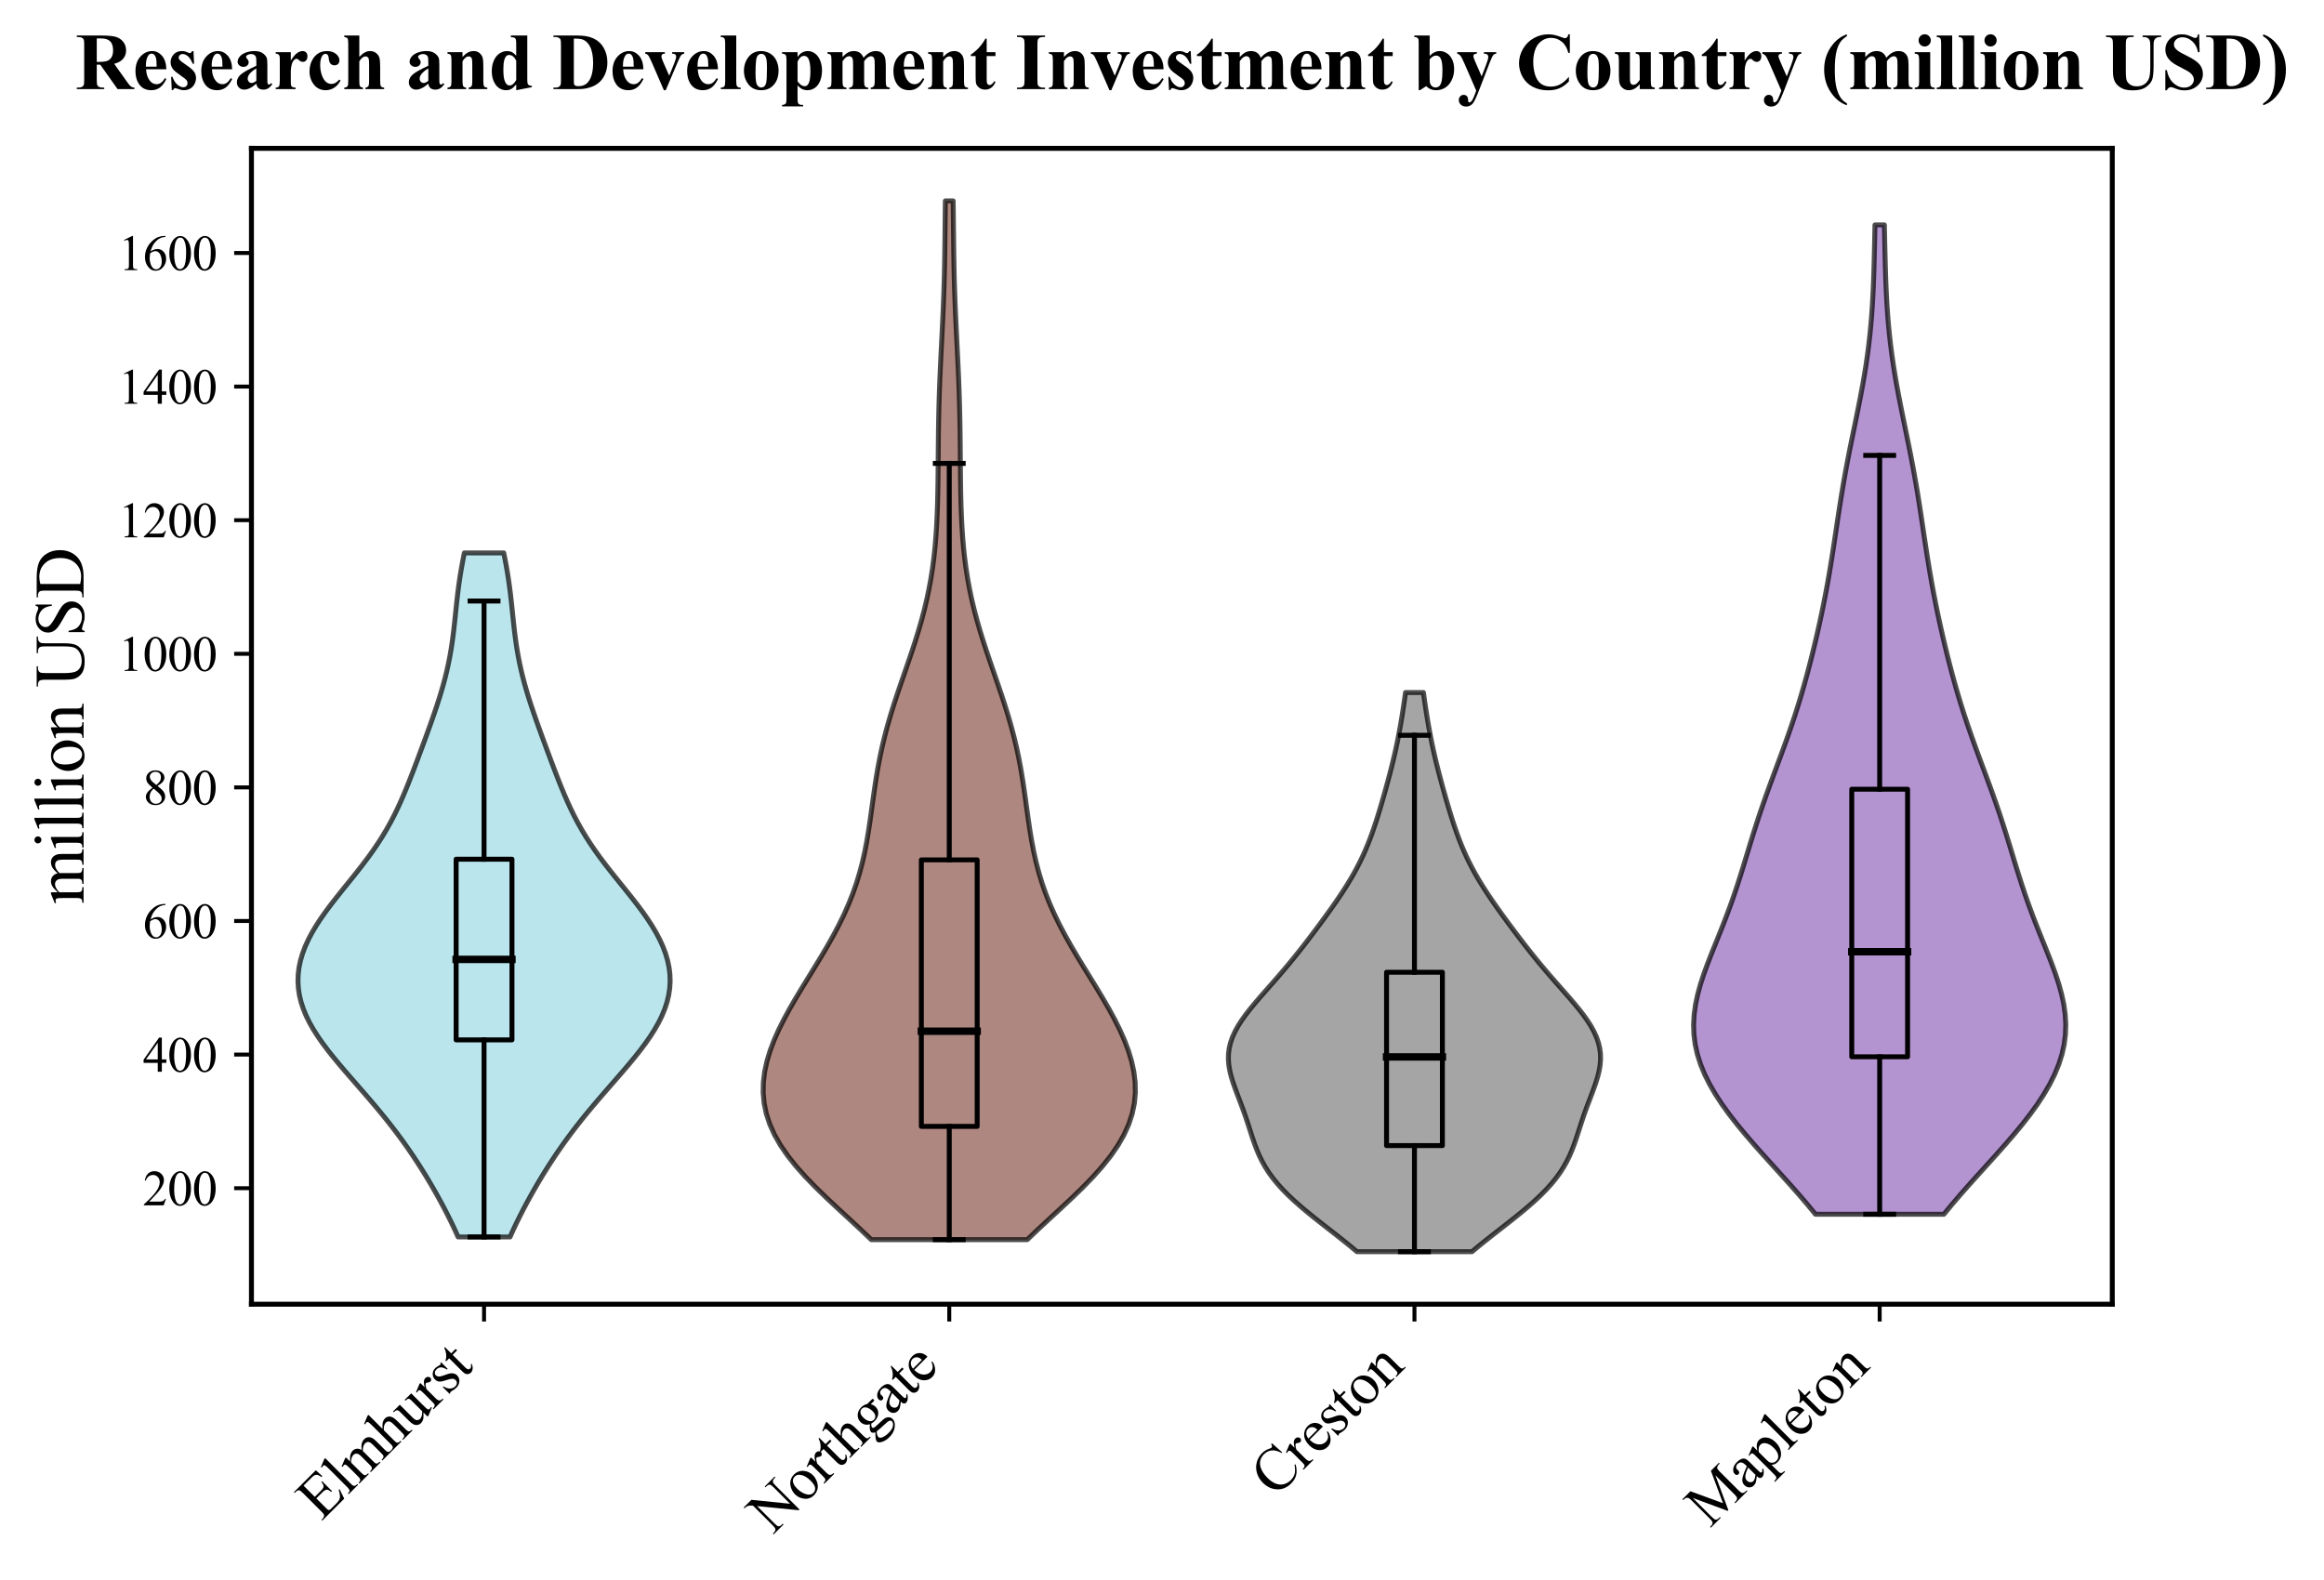 <?xml version="1.0" encoding="utf-8" standalone="no"?>
<!DOCTYPE svg PUBLIC "-//W3C//DTD SVG 1.1//EN"
  "http://www.w3.org/Graphics/SVG/1.1/DTD/svg11.dtd">
<svg xmlns:xlink="http://www.w3.org/1999/xlink" width="470.588pt" height="319.992pt" viewBox="0 0 470.588 319.992" xmlns="http://www.w3.org/2000/svg" version="1.1">
 <defs>
  <style type="text/css">*{stroke-linejoin: round; stroke-linecap: butt}</style>
 </defs>
 <g id="figure_1">
  <g id="patch_1">
   <path d="M 0 319.992 
L 470.588 319.992 
L 470.588 0 
L 0 0 
z
" style="fill: #ffffff"/>
  </g>
  <g id="axes_1">
   <g id="patch_2">
    <path d="M 50.916 264.14 
L 427.716 264.14 
L 427.716 30.045 
L 50.916 30.045 
z
" style="fill: #ffffff"/>
   </g>
   <g id="PolyCollection_1">
    <defs>
     <path id="m9ca18ab546" d="M 103.277 -69.469 
L 92.755 -69.469 
L 92.125 -70.869 
L 91.464 -72.268 
L 90.774 -73.667 
L 90.057 -75.067 
L 89.314 -76.466 
L 88.546 -77.865 
L 87.754 -79.265 
L 86.937 -80.664 
L 86.093 -82.064 
L 85.222 -83.463 
L 84.322 -84.862 
L 83.391 -86.262 
L 82.427 -87.661 
L 81.428 -89.061 
L 80.395 -90.46 
L 79.326 -91.859 
L 78.222 -93.259 
L 77.086 -94.658 
L 75.92 -96.057 
L 74.73 -97.457 
L 73.521 -98.856 
L 72.302 -100.256 
L 71.081 -101.655 
L 69.869 -103.054 
L 68.678 -104.454 
L 67.52 -105.853 
L 66.409 -107.252 
L 65.358 -108.652 
L 64.38 -110.051 
L 63.487 -111.451 
L 62.69 -112.85 
L 61.998 -114.249 
L 61.42 -115.649 
L 60.961 -117.048 
L 60.626 -118.447 
L 60.418 -119.847 
L 60.336 -121.246 
L 60.381 -122.646 
L 60.551 -124.045 
L 60.843 -125.444 
L 61.254 -126.844 
L 61.779 -128.243 
L 62.412 -129.642 
L 63.145 -131.042 
L 63.971 -132.441 
L 64.88 -133.841 
L 65.861 -135.24 
L 66.9 -136.639 
L 67.984 -138.039 
L 69.098 -139.438 
L 70.227 -140.838 
L 71.356 -142.237 
L 72.47 -143.636 
L 73.557 -145.036 
L 74.606 -146.435 
L 75.609 -147.834 
L 76.558 -149.234 
L 77.452 -150.633 
L 78.289 -152.033 
L 79.071 -153.432 
L 79.801 -154.831 
L 80.485 -156.231 
L 81.128 -157.63 
L 81.737 -159.029 
L 82.32 -160.429 
L 82.881 -161.828 
L 83.427 -163.228 
L 83.962 -164.627 
L 84.489 -166.026 
L 85.012 -167.426 
L 85.531 -168.825 
L 86.046 -170.224 
L 86.556 -171.624 
L 87.06 -173.023 
L 87.556 -174.423 
L 88.04 -175.822 
L 88.508 -177.221 
L 88.958 -178.621 
L 89.385 -180.02 
L 89.787 -181.419 
L 90.159 -182.819 
L 90.5 -184.218 
L 90.809 -185.618 
L 91.085 -187.017 
L 91.329 -188.416 
L 91.545 -189.816 
L 91.735 -191.215 
L 91.904 -192.615 
L 92.059 -194.014 
L 92.206 -195.413 
L 92.351 -196.813 
L 92.501 -198.212 
L 92.661 -199.611 
L 92.837 -201.011 
L 93.031 -202.41 
L 93.248 -203.81 
L 93.486 -205.209 
L 93.745 -206.608 
L 94.024 -208.008 
L 102.008 -208.008 
L 102.008 -208.008 
L 102.287 -206.608 
L 102.546 -205.209 
L 102.784 -203.81 
L 103 -202.41 
L 103.195 -201.011 
L 103.371 -199.611 
L 103.531 -198.212 
L 103.681 -196.813 
L 103.826 -195.413 
L 103.972 -194.014 
L 104.127 -192.615 
L 104.297 -191.215 
L 104.487 -189.816 
L 104.703 -188.416 
L 104.947 -187.017 
L 105.223 -185.618 
L 105.532 -184.218 
L 105.873 -182.819 
L 106.245 -181.419 
L 106.646 -180.02 
L 107.074 -178.621 
L 107.523 -177.221 
L 107.992 -175.822 
L 108.476 -174.423 
L 108.971 -173.023 
L 109.476 -171.624 
L 109.986 -170.224 
L 110.501 -168.825 
L 111.02 -167.426 
L 111.542 -166.026 
L 112.07 -164.627 
L 112.605 -163.228 
L 113.151 -161.828 
L 113.712 -160.429 
L 114.294 -159.029 
L 114.904 -157.63 
L 115.547 -156.231 
L 116.231 -154.831 
L 116.961 -153.432 
L 117.743 -152.033 
L 118.58 -150.633 
L 119.473 -149.234 
L 120.423 -147.834 
L 121.426 -146.435 
L 122.475 -145.036 
L 123.562 -143.636 
L 124.676 -142.237 
L 125.805 -140.838 
L 126.934 -139.438 
L 128.048 -138.039 
L 129.132 -136.639 
L 130.171 -135.24 
L 131.152 -133.841 
L 132.06 -132.441 
L 132.887 -131.042 
L 133.62 -129.642 
L 134.253 -128.243 
L 134.777 -126.844 
L 135.188 -125.444 
L 135.481 -124.045 
L 135.651 -122.646 
L 135.696 -121.246 
L 135.614 -119.847 
L 135.406 -118.447 
L 135.071 -117.048 
L 134.612 -115.649 
L 134.034 -114.249 
L 133.342 -112.85 
L 132.545 -111.451 
L 131.652 -110.051 
L 130.674 -108.652 
L 129.623 -107.252 
L 128.512 -105.853 
L 127.354 -104.454 
L 126.163 -103.054 
L 124.951 -101.655 
L 123.73 -100.256 
L 122.511 -98.856 
L 121.302 -97.457 
L 120.112 -96.057 
L 118.946 -94.658 
L 117.81 -93.259 
L 116.706 -91.859 
L 115.637 -90.46 
L 114.604 -89.061 
L 113.605 -87.661 
L 112.641 -86.262 
L 111.71 -84.862 
L 110.81 -83.463 
L 109.939 -82.064 
L 109.095 -80.664 
L 108.278 -79.265 
L 107.486 -77.865 
L 106.718 -76.466 
L 105.975 -75.067 
L 105.258 -73.667 
L 104.568 -72.268 
L 103.907 -70.869 
L 103.277 -69.469 
z
" style="stroke: #000000; stroke-opacity: 0.7"/>
    </defs>
    <g clip-path="url(#pf064d5ce86)">
     <use xlink:href="#m9ca18ab546" x="0" y="319.992" style="fill: #9edae5; fill-opacity: 0.7; stroke: #000000; stroke-opacity: 0.7"/>
    </g>
   </g>
   <g id="PolyCollection_2">
    <defs>
     <path id="m992693a3b8" d="M 208.008 -68.928 
L 176.424 -68.928 
L 174.188 -71.053 
L 171.896 -73.178 
L 169.59 -75.303 
L 167.32 -77.428 
L 165.133 -79.553 
L 163.074 -81.678 
L 161.183 -83.803 
L 159.495 -85.928 
L 158.035 -88.053 
L 156.822 -90.178 
L 155.866 -92.303 
L 155.17 -94.428 
L 154.729 -96.553 
L 154.536 -98.679 
L 154.577 -100.804 
L 154.836 -102.929 
L 155.295 -105.054 
L 155.936 -107.179 
L 156.738 -109.304 
L 157.68 -111.429 
L 158.74 -113.554 
L 159.896 -115.679 
L 161.125 -117.804 
L 162.405 -119.929 
L 163.711 -122.054 
L 165.02 -124.179 
L 166.311 -126.304 
L 167.563 -128.429 
L 168.758 -130.554 
L 169.88 -132.679 
L 170.916 -134.804 
L 171.858 -136.929 
L 172.7 -139.054 
L 173.444 -141.179 
L 174.09 -143.304 
L 174.646 -145.429 
L 175.122 -147.554 
L 175.53 -149.679 
L 175.885 -151.804 
L 176.202 -153.929 
L 176.498 -156.054 
L 176.79 -158.179 
L 177.091 -160.304 
L 177.416 -162.429 
L 177.777 -164.555 
L 178.184 -166.68 
L 178.641 -168.805 
L 179.153 -170.93 
L 179.719 -173.055 
L 180.336 -175.18 
L 180.998 -177.305 
L 181.695 -179.43 
L 182.418 -181.555 
L 183.153 -183.68 
L 183.888 -185.805 
L 184.61 -187.93 
L 185.306 -190.055 
L 185.967 -192.18 
L 186.584 -194.305 
L 187.148 -196.43 
L 187.657 -198.555 
L 188.106 -200.68 
L 188.497 -202.805 
L 188.829 -204.93 
L 189.106 -207.055 
L 189.332 -209.18 
L 189.512 -211.305 
L 189.652 -213.43 
L 189.757 -215.555 
L 189.834 -217.68 
L 189.888 -219.805 
L 189.924 -221.93 
L 189.95 -224.055 
L 189.968 -226.18 
L 189.985 -228.306 
L 190.003 -230.431 
L 190.028 -232.556 
L 190.061 -234.681 
L 190.106 -236.806 
L 190.162 -238.931 
L 190.232 -241.056 
L 190.313 -243.181 
L 190.406 -245.306 
L 190.506 -247.431 
L 190.612 -249.556 
L 190.719 -251.681 
L 190.825 -253.806 
L 190.925 -255.931 
L 191.017 -258.056 
L 191.098 -260.181 
L 191.166 -262.306 
L 191.223 -264.431 
L 191.268 -266.556 
L 191.303 -268.681 
L 191.331 -270.806 
L 191.355 -272.931 
L 191.376 -275.056 
L 191.4 -277.181 
L 191.427 -279.306 
L 193.005 -279.306 
L 193.005 -279.306 
L 193.032 -277.181 
L 193.055 -275.056 
L 193.077 -272.931 
L 193.101 -270.806 
L 193.128 -268.681 
L 193.164 -266.556 
L 193.209 -264.431 
L 193.265 -262.306 
L 193.334 -260.181 
L 193.415 -258.056 
L 193.507 -255.931 
L 193.607 -253.806 
L 193.713 -251.681 
L 193.82 -249.556 
L 193.926 -247.431 
L 194.026 -245.306 
L 194.119 -243.181 
L 194.2 -241.056 
L 194.269 -238.931 
L 194.326 -236.806 
L 194.37 -234.681 
L 194.404 -232.556 
L 194.428 -230.431 
L 194.447 -228.306 
L 194.464 -226.18 
L 194.482 -224.055 
L 194.507 -221.93 
L 194.544 -219.805 
L 194.598 -217.68 
L 194.675 -215.555 
L 194.78 -213.43 
L 194.919 -211.305 
L 195.1 -209.18 
L 195.326 -207.055 
L 195.603 -204.93 
L 195.935 -202.805 
L 196.325 -200.68 
L 196.775 -198.555 
L 197.283 -196.43 
L 197.848 -194.305 
L 198.464 -192.18 
L 199.126 -190.055 
L 199.822 -187.93 
L 200.544 -185.805 
L 201.279 -183.68 
L 202.014 -181.555 
L 202.737 -179.43 
L 203.434 -177.305 
L 204.096 -175.18 
L 204.713 -173.055 
L 205.279 -170.93 
L 205.791 -168.805 
L 206.248 -166.68 
L 206.654 -164.555 
L 207.016 -162.429 
L 207.341 -160.304 
L 207.642 -158.179 
L 207.933 -156.054 
L 208.23 -153.929 
L 208.547 -151.804 
L 208.902 -149.679 
L 209.31 -147.554 
L 209.786 -145.429 
L 210.342 -143.304 
L 210.988 -141.179 
L 211.731 -139.054 
L 212.574 -136.929 
L 213.516 -134.804 
L 214.552 -132.679 
L 215.674 -130.554 
L 216.868 -128.429 
L 218.12 -126.304 
L 219.412 -124.179 
L 220.721 -122.054 
L 222.027 -119.929 
L 223.306 -117.804 
L 224.536 -115.679 
L 225.692 -113.554 
L 226.752 -111.429 
L 227.694 -109.304 
L 228.496 -107.179 
L 229.136 -105.054 
L 229.596 -102.929 
L 229.855 -100.804 
L 229.896 -98.679 
L 229.703 -96.553 
L 229.262 -94.428 
L 228.566 -92.303 
L 227.61 -90.178 
L 226.397 -88.053 
L 224.937 -85.928 
L 223.248 -83.803 
L 221.358 -81.678 
L 219.299 -79.553 
L 217.111 -77.428 
L 214.842 -75.303 
L 212.536 -73.178 
L 210.243 -71.053 
L 208.008 -68.928 
z
" style="stroke: #000000; stroke-opacity: 0.7"/>
    </defs>
    <g clip-path="url(#pf064d5ce86)">
     <use xlink:href="#m992693a3b8" x="0" y="319.992" style="fill: #8c564b; fill-opacity: 0.7; stroke: #000000; stroke-opacity: 0.7"/>
    </g>
   </g>
   <g id="PolyCollection_3">
    <defs>
     <path id="m9d0c80991d" d="M 298.07 -66.493 
L 274.762 -66.493 
L 273.388 -67.637 
L 271.969 -68.78 
L 270.519 -69.924 
L 269.053 -71.068 
L 267.589 -72.212 
L 266.143 -73.356 
L 264.73 -74.5 
L 263.369 -75.643 
L 262.072 -76.787 
L 260.853 -77.931 
L 259.724 -79.075 
L 258.69 -80.219 
L 257.757 -81.363 
L 256.927 -82.506 
L 256.195 -83.65 
L 255.555 -84.794 
L 254.996 -85.938 
L 254.507 -87.082 
L 254.072 -88.226 
L 253.675 -89.369 
L 253.3 -90.513 
L 252.932 -91.657 
L 252.559 -92.801 
L 252.173 -93.945 
L 251.769 -95.088 
L 251.347 -96.232 
L 250.914 -97.376 
L 250.478 -98.52 
L 250.053 -99.664 
L 249.658 -100.808 
L 249.309 -101.951 
L 249.028 -103.095 
L 248.831 -104.239 
L 248.736 -105.383 
L 248.755 -106.527 
L 248.898 -107.671 
L 249.169 -108.814 
L 249.567 -109.958 
L 250.088 -111.102 
L 250.723 -112.246 
L 251.458 -113.39 
L 252.28 -114.534 
L 253.171 -115.677 
L 254.115 -116.821 
L 255.096 -117.965 
L 256.097 -119.109 
L 257.105 -120.253 
L 258.111 -121.397 
L 259.105 -122.54 
L 260.083 -123.684 
L 261.041 -124.828 
L 261.978 -125.972 
L 262.896 -127.116 
L 263.797 -128.26 
L 264.682 -129.403 
L 265.554 -130.547 
L 266.416 -131.691 
L 267.268 -132.835 
L 268.109 -133.979 
L 268.939 -135.122 
L 269.756 -136.266 
L 270.555 -137.41 
L 271.333 -138.554 
L 272.087 -139.698 
L 272.812 -140.842 
L 273.505 -141.985 
L 274.163 -143.129 
L 274.785 -144.273 
L 275.371 -145.417 
L 275.92 -146.561 
L 276.435 -147.705 
L 276.916 -148.848 
L 277.368 -149.992 
L 277.792 -151.136 
L 278.194 -152.28 
L 278.576 -153.424 
L 278.943 -154.568 
L 279.296 -155.711 
L 279.638 -156.855 
L 279.972 -157.999 
L 280.3 -159.143 
L 280.62 -160.287 
L 280.934 -161.431 
L 281.241 -162.574 
L 281.541 -163.718 
L 281.832 -164.862 
L 282.112 -166.006 
L 282.382 -167.15 
L 282.639 -168.293 
L 282.884 -169.437 
L 283.115 -170.581 
L 283.335 -171.725 
L 283.542 -172.869 
L 283.739 -174.013 
L 283.926 -175.156 
L 284.105 -176.3 
L 284.276 -177.444 
L 284.442 -178.588 
L 284.602 -179.732 
L 288.229 -179.732 
L 288.229 -179.732 
L 288.39 -178.588 
L 288.556 -177.444 
L 288.727 -176.3 
L 288.906 -175.156 
L 289.093 -174.013 
L 289.29 -172.869 
L 289.497 -171.725 
L 289.716 -170.581 
L 289.948 -169.437 
L 290.193 -168.293 
L 290.45 -167.15 
L 290.72 -166.006 
L 291 -164.862 
L 291.291 -163.718 
L 291.59 -162.574 
L 291.898 -161.431 
L 292.212 -160.287 
L 292.532 -159.143 
L 292.859 -157.999 
L 293.194 -156.855 
L 293.536 -155.711 
L 293.889 -154.568 
L 294.255 -153.424 
L 294.638 -152.28 
L 295.039 -151.136 
L 295.464 -149.992 
L 295.916 -148.848 
L 296.397 -147.705 
L 296.912 -146.561 
L 297.461 -145.417 
L 298.046 -144.273 
L 298.669 -143.129 
L 299.327 -141.985 
L 300.02 -140.842 
L 300.745 -139.698 
L 301.499 -138.554 
L 302.277 -137.41 
L 303.076 -136.266 
L 303.892 -135.122 
L 304.722 -133.979 
L 305.564 -132.835 
L 306.416 -131.691 
L 307.277 -130.547 
L 308.15 -129.403 
L 309.035 -128.26 
L 309.936 -127.116 
L 310.854 -125.972 
L 311.791 -124.828 
L 312.749 -123.684 
L 313.727 -122.54 
L 314.721 -121.397 
L 315.727 -120.253 
L 316.735 -119.109 
L 317.736 -117.965 
L 318.716 -116.821 
L 319.66 -115.677 
L 320.552 -114.534 
L 321.373 -113.39 
L 322.109 -112.246 
L 322.743 -111.102 
L 323.264 -109.958 
L 323.663 -108.814 
L 323.934 -107.671 
L 324.076 -106.527 
L 324.096 -105.383 
L 324.001 -104.239 
L 323.804 -103.095 
L 323.523 -101.951 
L 323.174 -100.808 
L 322.779 -99.664 
L 322.354 -98.52 
L 321.918 -97.376 
L 321.484 -96.232 
L 321.063 -95.088 
L 320.659 -93.945 
L 320.273 -92.801 
L 319.9 -91.657 
L 319.532 -90.513 
L 319.157 -89.369 
L 318.76 -88.226 
L 318.325 -87.082 
L 317.835 -85.938 
L 317.277 -84.794 
L 316.637 -83.65 
L 315.905 -82.506 
L 315.074 -81.363 
L 314.142 -80.219 
L 313.108 -79.075 
L 311.978 -77.931 
L 310.76 -76.787 
L 309.463 -75.643 
L 308.101 -74.5 
L 306.689 -73.356 
L 305.243 -72.212 
L 303.779 -71.068 
L 302.313 -69.924 
L 300.863 -68.78 
L 299.444 -67.637 
L 298.07 -66.493 
z
" style="stroke: #000000; stroke-opacity: 0.7"/>
    </defs>
    <g clip-path="url(#pf064d5ce86)">
     <use xlink:href="#m9d0c80991d" x="0" y="319.992" style="fill: #7f7f7f; fill-opacity: 0.7; stroke: #000000; stroke-opacity: 0.7"/>
    </g>
   </g>
   <g id="PolyCollection_4">
    <defs>
     <path id="mc557a68aa9" d="M 393.621 -74.069 
L 367.611 -74.069 
L 365.943 -76.093 
L 364.206 -78.117 
L 362.418 -80.141 
L 360.596 -82.165 
L 358.763 -84.189 
L 356.938 -86.213 
L 355.142 -88.236 
L 353.399 -90.26 
L 351.729 -92.284 
L 350.153 -94.308 
L 348.691 -96.332 
L 347.363 -98.356 
L 346.187 -100.38 
L 345.177 -102.404 
L 344.346 -104.428 
L 343.704 -106.452 
L 343.255 -108.476 
L 343.001 -110.499 
L 342.936 -112.523 
L 343.052 -114.547 
L 343.334 -116.571 
L 343.765 -118.595 
L 344.322 -120.619 
L 344.98 -122.643 
L 345.715 -124.667 
L 346.5 -126.691 
L 347.312 -128.715 
L 348.13 -130.738 
L 348.934 -132.762 
L 349.714 -134.786 
L 350.461 -136.81 
L 351.171 -138.834 
L 351.848 -140.858 
L 352.495 -142.882 
L 353.122 -144.906 
L 353.738 -146.93 
L 354.354 -148.954 
L 354.979 -150.978 
L 355.622 -153.001 
L 356.286 -155.025 
L 356.976 -157.049 
L 357.688 -159.073 
L 358.421 -161.097 
L 359.167 -163.121 
L 359.919 -165.145 
L 360.669 -167.169 
L 361.408 -169.193 
L 362.13 -171.217 
L 362.829 -173.241 
L 363.501 -175.264 
L 364.144 -177.288 
L 364.758 -179.312 
L 365.343 -181.336 
L 365.903 -183.36 
L 366.438 -185.384 
L 366.952 -187.408 
L 367.446 -189.432 
L 367.921 -191.456 
L 368.377 -193.48 
L 368.815 -195.503 
L 369.233 -197.527 
L 369.631 -199.551 
L 370.01 -201.575 
L 370.368 -203.599 
L 370.708 -205.623 
L 371.033 -207.647 
L 371.345 -209.671 
L 371.65 -211.695 
L 371.952 -213.719 
L 372.256 -215.743 
L 372.568 -217.766 
L 372.892 -219.79 
L 373.231 -221.814 
L 373.587 -223.838 
L 373.961 -225.862 
L 374.351 -227.886 
L 374.754 -229.91 
L 375.166 -231.934 
L 375.583 -233.958 
L 375.998 -235.982 
L 376.406 -238.005 
L 376.8 -240.029 
L 377.175 -242.053 
L 377.527 -244.077 
L 377.851 -246.101 
L 378.145 -248.125 
L 378.406 -250.149 
L 378.635 -252.173 
L 378.833 -254.197 
L 378.999 -256.221 
L 379.138 -258.245 
L 379.251 -260.268 
L 379.343 -262.292 
L 379.418 -264.316 
L 379.479 -266.34 
L 379.531 -268.364 
L 379.577 -270.388 
L 379.621 -272.412 
L 379.665 -274.436 
L 381.566 -274.436 
L 381.566 -274.436 
L 381.611 -272.412 
L 381.655 -270.388 
L 381.701 -268.364 
L 381.753 -266.34 
L 381.814 -264.316 
L 381.889 -262.292 
L 381.981 -260.268 
L 382.094 -258.245 
L 382.233 -256.221 
L 382.399 -254.197 
L 382.596 -252.173 
L 382.825 -250.149 
L 383.087 -248.125 
L 383.381 -246.101 
L 383.705 -244.077 
L 384.056 -242.053 
L 384.432 -240.029 
L 384.826 -238.005 
L 385.234 -235.982 
L 385.649 -233.958 
L 386.065 -231.934 
L 386.478 -229.91 
L 386.881 -227.886 
L 387.271 -225.862 
L 387.644 -223.838 
L 388.001 -221.814 
L 388.34 -219.79 
L 388.664 -217.766 
L 388.976 -215.743 
L 389.28 -213.719 
L 389.582 -211.695 
L 389.887 -209.671 
L 390.199 -207.647 
L 390.524 -205.623 
L 390.864 -203.599 
L 391.222 -201.575 
L 391.601 -199.551 
L 391.999 -197.527 
L 392.417 -195.503 
L 392.855 -193.48 
L 393.311 -191.456 
L 393.786 -189.432 
L 394.28 -187.408 
L 394.794 -185.384 
L 395.329 -183.36 
L 395.889 -181.336 
L 396.474 -179.312 
L 397.088 -177.288 
L 397.731 -175.264 
L 398.403 -173.241 
L 399.102 -171.217 
L 399.824 -169.193 
L 400.563 -167.169 
L 401.313 -165.145 
L 402.065 -163.121 
L 402.811 -161.097 
L 403.543 -159.073 
L 404.256 -157.049 
L 404.945 -155.025 
L 405.61 -153.001 
L 406.253 -150.978 
L 406.878 -148.954 
L 407.494 -146.93 
L 408.11 -144.906 
L 408.737 -142.882 
L 409.384 -140.858 
L 410.061 -138.834 
L 410.771 -136.81 
L 411.518 -134.786 
L 412.297 -132.762 
L 413.102 -130.738 
L 413.92 -128.715 
L 414.731 -126.691 
L 415.517 -124.667 
L 416.252 -122.643 
L 416.91 -120.619 
L 417.467 -118.595 
L 417.898 -116.571 
L 418.18 -114.547 
L 418.296 -112.523 
L 418.231 -110.499 
L 417.977 -108.476 
L 417.528 -106.452 
L 416.886 -104.428 
L 416.055 -102.404 
L 415.045 -100.38 
L 413.869 -98.356 
L 412.541 -96.332 
L 411.079 -94.308 
L 409.503 -92.284 
L 407.833 -90.26 
L 406.089 -88.236 
L 404.294 -86.213 
L 402.469 -84.189 
L 400.635 -82.165 
L 398.814 -80.141 
L 397.026 -78.117 
L 395.289 -76.093 
L 393.621 -74.069 
z
" style="stroke: #000000; stroke-opacity: 0.7"/>
    </defs>
    <g clip-path="url(#pf064d5ce86)">
     <use xlink:href="#mc557a68aa9" x="0" y="319.992" style="fill: #9467bd; fill-opacity: 0.7; stroke: #000000; stroke-opacity: 0.7"/>
    </g>
   </g>
   <g id="matplotlib.axis_1">
    <g id="xtick_1">
     <g id="line2d_1">
      <defs>
       <path id="m66a785980f" d="M 0 0 
L 0 3.5 
" style="stroke: #000000; stroke-width: 0.8"/>
      </defs>
      <g>
       <use xlink:href="#m66a785980f" x="98.016" y="264.14" style="stroke: #000000; stroke-width: 0.8"/>
      </g>
     </g>
     <g id="text_1">
      <!-- Elmhurst -->
      <g transform="translate(65.09 308.142) rotate(-45) scale(0.12 -0.12)">
       <defs>
        <path id="TimesNewRomanPSMT-45" d="M 1338 4006 
L 1338 2331 
L 2269 2331 
Q 2631 2331 2753 2441 
Q 2916 2584 2934 2947 
L 3050 2947 
L 3050 1472 
L 2934 1472 
Q 2891 1781 2847 1869 
Q 2791 1978 2662 2040 
Q 2534 2103 2269 2103 
L 1338 2103 
L 1338 706 
Q 1338 425 1363 364 
Q 1388 303 1450 267 
Q 1513 231 1688 231 
L 2406 231 
Q 2766 231 2928 281 
Q 3091 331 3241 478 
Q 3434 672 3638 1063 
L 3763 1063 
L 3397 0 
L 131 0 
L 131 116 
L 281 116 
Q 431 116 566 188 
Q 666 238 702 338 
Q 738 438 738 747 
L 738 3500 
Q 738 3903 656 3997 
Q 544 4122 281 4122 
L 131 4122 
L 131 4238 
L 3397 4238 
L 3444 3309 
L 3322 3309 
Q 3256 3644 3176 3769 
Q 3097 3894 2941 3959 
Q 2816 4006 2500 4006 
L 1338 4006 
z
" transform="scale(0.016)"/>
        <path id="TimesNewRomanPSMT-6c" d="M 1184 4444 
L 1184 647 
Q 1184 378 1223 290 
Q 1263 203 1344 158 
Q 1425 113 1647 113 
L 1647 0 
L 244 0 
L 244 113 
Q 441 113 512 153 
Q 584 194 625 287 
Q 666 381 666 647 
L 666 3247 
Q 666 3731 644 3842 
Q 622 3953 573 3993 
Q 525 4034 450 4034 
Q 369 4034 244 3984 
L 191 4094 
L 1044 4444 
L 1184 4444 
z
" transform="scale(0.016)"/>
        <path id="TimesNewRomanPSMT-6d" d="M 1050 2338 
Q 1363 2650 1419 2697 
Q 1559 2816 1721 2881 
Q 1884 2947 2044 2947 
Q 2313 2947 2506 2790 
Q 2700 2634 2766 2338 
Q 3088 2713 3309 2830 
Q 3531 2947 3766 2947 
Q 3994 2947 4170 2830 
Q 4347 2713 4450 2447 
Q 4519 2266 4519 1878 
L 4519 647 
Q 4519 378 4559 278 
Q 4591 209 4675 161 
Q 4759 113 4950 113 
L 4950 0 
L 3538 0 
L 3538 113 
L 3597 113 
Q 3781 113 3884 184 
Q 3956 234 3988 344 
Q 4000 397 4000 647 
L 4000 1878 
Q 4000 2228 3916 2372 
Q 3794 2572 3525 2572 
Q 3359 2572 3192 2489 
Q 3025 2406 2788 2181 
L 2781 2147 
L 2788 2013 
L 2788 647 
Q 2788 353 2820 281 
Q 2853 209 2943 161 
Q 3034 113 3253 113 
L 3253 0 
L 1806 0 
L 1806 113 
Q 2044 113 2133 169 
Q 2222 225 2256 338 
Q 2272 391 2272 647 
L 2272 1878 
Q 2272 2228 2169 2381 
Q 2031 2581 1784 2581 
Q 1616 2581 1450 2491 
Q 1191 2353 1050 2181 
L 1050 647 
Q 1050 366 1089 281 
Q 1128 197 1204 155 
Q 1281 113 1516 113 
L 1516 0 
L 100 0 
L 100 113 
Q 297 113 375 155 
Q 453 197 493 289 
Q 534 381 534 647 
L 534 1741 
Q 534 2213 506 2350 
Q 484 2453 437 2492 
Q 391 2531 309 2531 
Q 222 2531 100 2484 
L 53 2597 
L 916 2947 
L 1050 2947 
L 1050 2338 
z
" transform="scale(0.016)"/>
        <path id="TimesNewRomanPSMT-68" d="M 1041 4444 
L 1041 2350 
Q 1388 2731 1591 2839 
Q 1794 2947 1997 2947 
Q 2241 2947 2416 2812 
Q 2591 2678 2675 2391 
Q 2734 2191 2734 1659 
L 2734 647 
Q 2734 375 2778 275 
Q 2809 200 2884 156 
Q 2959 113 3159 113 
L 3159 0 
L 1753 0 
L 1753 113 
L 1819 113 
Q 2019 113 2097 173 
Q 2175 234 2206 353 
Q 2216 403 2216 647 
L 2216 1659 
Q 2216 2128 2167 2275 
Q 2119 2422 2012 2495 
Q 1906 2569 1756 2569 
Q 1603 2569 1437 2487 
Q 1272 2406 1041 2159 
L 1041 647 
Q 1041 353 1073 281 
Q 1106 209 1195 161 
Q 1284 113 1503 113 
L 1503 0 
L 84 0 
L 84 113 
Q 275 113 384 172 
Q 447 203 484 290 
Q 522 378 522 647 
L 522 3238 
Q 522 3728 498 3840 
Q 475 3953 426 3993 
Q 378 4034 297 4034 
Q 231 4034 84 3984 
L 41 4094 
L 897 4444 
L 1041 4444 
z
" transform="scale(0.016)"/>
        <path id="TimesNewRomanPSMT-75" d="M 2709 2863 
L 2709 1128 
Q 2709 631 2732 520 
Q 2756 409 2807 365 
Q 2859 322 2928 322 
Q 3025 322 3147 375 
L 3191 266 
L 2334 -88 
L 2194 -88 
L 2194 519 
Q 1825 119 1631 15 
Q 1438 -88 1222 -88 
Q 981 -88 804 51 
Q 628 191 559 409 
Q 491 628 491 1028 
L 491 2306 
Q 491 2509 447 2587 
Q 403 2666 317 2708 
Q 231 2750 6 2747 
L 6 2863 
L 1009 2863 
L 1009 947 
Q 1009 547 1148 422 
Q 1288 297 1484 297 
Q 1619 297 1789 381 
Q 1959 466 2194 703 
L 2194 2325 
Q 2194 2569 2105 2655 
Q 2016 2741 1734 2747 
L 1734 2863 
L 2709 2863 
z
" transform="scale(0.016)"/>
        <path id="TimesNewRomanPSMT-72" d="M 1038 2947 
L 1038 2303 
Q 1397 2947 1775 2947 
Q 1947 2947 2059 2842 
Q 2172 2738 2172 2600 
Q 2172 2478 2090 2393 
Q 2009 2309 1897 2309 
Q 1788 2309 1652 2417 
Q 1516 2525 1450 2525 
Q 1394 2525 1328 2463 
Q 1188 2334 1038 2041 
L 1038 669 
Q 1038 431 1097 309 
Q 1138 225 1241 169 
Q 1344 113 1538 113 
L 1538 0 
L 72 0 
L 72 113 
Q 291 113 397 181 
Q 475 231 506 341 
Q 522 394 522 644 
L 522 1753 
Q 522 2253 501 2348 
Q 481 2444 426 2487 
Q 372 2531 291 2531 
Q 194 2531 72 2484 
L 41 2597 
L 906 2947 
L 1038 2947 
z
" transform="scale(0.016)"/>
        <path id="TimesNewRomanPSMT-73" d="M 2050 2947 
L 2050 1972 
L 1947 1972 
Q 1828 2431 1642 2597 
Q 1456 2763 1169 2763 
Q 950 2763 815 2647 
Q 681 2531 681 2391 
Q 681 2216 781 2091 
Q 878 1963 1175 1819 
L 1631 1597 
Q 2266 1288 2266 781 
Q 2266 391 1970 151 
Q 1675 -88 1309 -88 
Q 1047 -88 709 6 
Q 606 38 541 38 
Q 469 38 428 -44 
L 325 -44 
L 325 978 
L 428 978 
Q 516 541 762 319 
Q 1009 97 1316 97 
Q 1531 97 1667 223 
Q 1803 350 1803 528 
Q 1803 744 1651 891 
Q 1500 1038 1047 1263 
Q 594 1488 453 1669 
Q 313 1847 313 2119 
Q 313 2472 555 2709 
Q 797 2947 1181 2947 
Q 1350 2947 1591 2875 
Q 1750 2828 1803 2828 
Q 1853 2828 1881 2850 
Q 1909 2872 1947 2947 
L 2050 2947 
z
" transform="scale(0.016)"/>
        <path id="TimesNewRomanPSMT-74" d="M 1031 3803 
L 1031 2863 
L 1700 2863 
L 1700 2644 
L 1031 2644 
L 1031 788 
Q 1031 509 1111 412 
Q 1191 316 1316 316 
Q 1419 316 1516 380 
Q 1613 444 1666 569 
L 1788 569 
Q 1678 263 1478 108 
Q 1278 -47 1066 -47 
Q 922 -47 784 33 
Q 647 113 581 261 
Q 516 409 516 719 
L 516 2644 
L 63 2644 
L 63 2747 
Q 234 2816 414 2980 
Q 594 3144 734 3369 
Q 806 3488 934 3803 
L 1031 3803 
z
" transform="scale(0.016)"/>
       </defs>
       <use xlink:href="#TimesNewRomanPSMT-45"/>
       <use xlink:href="#TimesNewRomanPSMT-6c" x="61.084"/>
       <use xlink:href="#TimesNewRomanPSMT-6d" x="88.867"/>
       <use xlink:href="#TimesNewRomanPSMT-68" x="166.65"/>
       <use xlink:href="#TimesNewRomanPSMT-75" x="216.65"/>
       <use xlink:href="#TimesNewRomanPSMT-72" x="266.65"/>
       <use xlink:href="#TimesNewRomanPSMT-73" x="299.951"/>
       <use xlink:href="#TimesNewRomanPSMT-74" x="338.867"/>
      </g>
     </g>
    </g>
    <g id="xtick_2">
     <g id="line2d_2">
      <g>
       <use xlink:href="#m66a785980f" x="192.216" y="264.14" style="stroke: #000000; stroke-width: 0.8"/>
      </g>
     </g>
     <g id="text_2">
      <!-- Northgate -->
      <g transform="translate(156.456 310.961) rotate(-45) scale(0.12 -0.12)">
       <defs>
        <path id="TimesNewRomanPSMT-4e" d="M -84 4238 
L 1066 4238 
L 3656 1059 
L 3656 3503 
Q 3656 3894 3569 3991 
Q 3453 4122 3203 4122 
L 3056 4122 
L 3056 4238 
L 4531 4238 
L 4531 4122 
L 4381 4122 
Q 4113 4122 4000 3959 
Q 3931 3859 3931 3503 
L 3931 -69 
L 3819 -69 
L 1025 3344 
L 1025 734 
Q 1025 344 1109 247 
Q 1228 116 1475 116 
L 1625 116 
L 1625 0 
L 150 0 
L 150 116 
L 297 116 
Q 569 116 681 278 
Q 750 378 750 734 
L 750 3681 
Q 566 3897 470 3965 
Q 375 4034 191 4094 
Q 100 4122 -84 4122 
L -84 4238 
z
" transform="scale(0.016)"/>
        <path id="TimesNewRomanPSMT-6f" d="M 1600 2947 
Q 2250 2947 2644 2453 
Q 2978 2031 2978 1484 
Q 2978 1100 2793 706 
Q 2609 313 2286 112 
Q 1963 -88 1566 -88 
Q 919 -88 538 428 
Q 216 863 216 1403 
Q 216 1797 411 2186 
Q 606 2575 925 2761 
Q 1244 2947 1600 2947 
z
M 1503 2744 
Q 1338 2744 1170 2645 
Q 1003 2547 900 2300 
Q 797 2053 797 1666 
Q 797 1041 1045 587 
Q 1294 134 1700 134 
Q 2003 134 2200 384 
Q 2397 634 2397 1244 
Q 2397 2006 2069 2444 
Q 1847 2744 1503 2744 
z
" transform="scale(0.016)"/>
        <path id="TimesNewRomanPSMT-67" d="M 966 1044 
Q 703 1172 562 1401 
Q 422 1631 422 1909 
Q 422 2334 742 2640 
Q 1063 2947 1563 2947 
Q 1972 2947 2272 2747 
L 2878 2747 
Q 3013 2747 3034 2739 
Q 3056 2731 3066 2713 
Q 3084 2684 3084 2613 
Q 3084 2531 3069 2500 
Q 3059 2484 3036 2475 
Q 3013 2466 2878 2466 
L 2506 2466 
Q 2681 2241 2681 1891 
Q 2681 1491 2375 1206 
Q 2069 922 1553 922 
Q 1341 922 1119 984 
Q 981 866 932 777 
Q 884 688 884 625 
Q 884 572 936 522 
Q 988 472 1138 450 
Q 1225 438 1575 428 
Q 2219 413 2409 384 
Q 2700 344 2873 169 
Q 3047 -6 3047 -263 
Q 3047 -616 2716 -925 
Q 2228 -1381 1444 -1381 
Q 841 -1381 425 -1109 
Q 191 -953 191 -784 
Q 191 -709 225 -634 
Q 278 -519 444 -313 
Q 466 -284 763 25 
Q 600 122 533 198 
Q 466 275 466 372 
Q 466 481 555 628 
Q 644 775 966 1044 
z
M 1509 2797 
Q 1278 2797 1122 2612 
Q 966 2428 966 2047 
Q 966 1553 1178 1281 
Q 1341 1075 1591 1075 
Q 1828 1075 1981 1253 
Q 2134 1431 2134 1813 
Q 2134 2309 1919 2591 
Q 1759 2797 1509 2797 
z
M 934 0 
Q 788 -159 713 -296 
Q 638 -434 638 -550 
Q 638 -700 819 -813 
Q 1131 -1006 1722 -1006 
Q 2284 -1006 2551 -807 
Q 2819 -609 2819 -384 
Q 2819 -222 2659 -153 
Q 2497 -84 2016 -72 
Q 1313 -53 934 0 
z
" transform="scale(0.016)"/>
        <path id="TimesNewRomanPSMT-61" d="M 1822 413 
Q 1381 72 1269 19 
Q 1100 -59 909 -59 
Q 613 -59 420 144 
Q 228 347 228 678 
Q 228 888 322 1041 
Q 450 1253 767 1440 
Q 1084 1628 1822 1897 
L 1822 2009 
Q 1822 2438 1686 2597 
Q 1550 2756 1291 2756 
Q 1094 2756 978 2650 
Q 859 2544 859 2406 
L 866 2225 
Q 866 2081 792 2003 
Q 719 1925 600 1925 
Q 484 1925 411 2006 
Q 338 2088 338 2228 
Q 338 2497 613 2722 
Q 888 2947 1384 2947 
Q 1766 2947 2009 2819 
Q 2194 2722 2281 2516 
Q 2338 2381 2338 1966 
L 2338 994 
Q 2338 584 2353 492 
Q 2369 400 2405 369 
Q 2441 338 2488 338 
Q 2538 338 2575 359 
Q 2641 400 2828 588 
L 2828 413 
Q 2478 -56 2159 -56 
Q 2006 -56 1915 50 
Q 1825 156 1822 413 
z
M 1822 616 
L 1822 1706 
Q 1350 1519 1213 1441 
Q 966 1303 859 1153 
Q 753 1003 753 825 
Q 753 600 887 451 
Q 1022 303 1197 303 
Q 1434 303 1822 616 
z
" transform="scale(0.016)"/>
        <path id="TimesNewRomanPSMT-65" d="M 681 1784 
Q 678 1147 991 784 
Q 1303 422 1725 422 
Q 2006 422 2214 576 
Q 2422 731 2563 1106 
L 2659 1044 
Q 2594 616 2278 264 
Q 1963 -88 1488 -88 
Q 972 -88 605 314 
Q 238 716 238 1394 
Q 238 2128 614 2539 
Q 991 2950 1559 2950 
Q 2041 2950 2350 2633 
Q 2659 2316 2659 1784 
L 681 1784 
z
M 681 1966 
L 2006 1966 
Q 1991 2241 1941 2353 
Q 1863 2528 1708 2628 
Q 1553 2728 1384 2728 
Q 1125 2728 920 2526 
Q 716 2325 681 1966 
z
" transform="scale(0.016)"/>
       </defs>
       <use xlink:href="#TimesNewRomanPSMT-4e"/>
       <use xlink:href="#TimesNewRomanPSMT-6f" x="72.217"/>
       <use xlink:href="#TimesNewRomanPSMT-72" x="122.217"/>
       <use xlink:href="#TimesNewRomanPSMT-74" x="155.518"/>
       <use xlink:href="#TimesNewRomanPSMT-68" x="183.301"/>
       <use xlink:href="#TimesNewRomanPSMT-67" x="233.301"/>
       <use xlink:href="#TimesNewRomanPSMT-61" x="283.301"/>
       <use xlink:href="#TimesNewRomanPSMT-74" x="327.686"/>
       <use xlink:href="#TimesNewRomanPSMT-65" x="355.469"/>
      </g>
     </g>
    </g>
    <g id="xtick_3">
     <g id="line2d_3">
      <g>
       <use xlink:href="#m66a785980f" x="286.416" y="264.14" style="stroke: #000000; stroke-width: 0.8"/>
      </g>
     </g>
     <g id="text_3">
      <!-- Creston -->
      <g transform="translate(258.204 303.429) rotate(-45) scale(0.12 -0.12)">
       <defs>
        <path id="TimesNewRomanPSMT-43" d="M 3853 4334 
L 3950 2894 
L 3853 2894 
Q 3659 3541 3300 3825 
Q 2941 4109 2438 4109 
Q 2016 4109 1675 3895 
Q 1334 3681 1139 3212 
Q 944 2744 944 2047 
Q 944 1472 1128 1050 
Q 1313 628 1683 403 
Q 2053 178 2528 178 
Q 2941 178 3256 354 
Q 3572 531 3950 1056 
L 4047 994 
Q 3728 428 3303 165 
Q 2878 -97 2294 -97 
Q 1241 -97 663 684 
Q 231 1266 231 2053 
Q 231 2688 515 3219 
Q 800 3750 1298 4042 
Q 1797 4334 2388 4334 
Q 2847 4334 3294 4109 
Q 3425 4041 3481 4041 
Q 3566 4041 3628 4100 
Q 3709 4184 3744 4334 
L 3853 4334 
z
" transform="scale(0.016)"/>
        <path id="TimesNewRomanPSMT-6e" d="M 1034 2341 
Q 1538 2947 1994 2947 
Q 2228 2947 2397 2830 
Q 2566 2713 2666 2444 
Q 2734 2256 2734 1869 
L 2734 647 
Q 2734 375 2778 278 
Q 2813 200 2889 156 
Q 2966 113 3172 113 
L 3172 0 
L 1756 0 
L 1756 113 
L 1816 113 
Q 2016 113 2095 173 
Q 2175 234 2206 353 
Q 2219 400 2219 647 
L 2219 1819 
Q 2219 2209 2117 2386 
Q 2016 2563 1775 2563 
Q 1403 2563 1034 2156 
L 1034 647 
Q 1034 356 1069 288 
Q 1113 197 1189 155 
Q 1266 113 1500 113 
L 1500 0 
L 84 0 
L 84 113 
L 147 113 
Q 366 113 442 223 
Q 519 334 519 647 
L 519 1709 
Q 519 2225 495 2337 
Q 472 2450 423 2490 
Q 375 2531 294 2531 
Q 206 2531 84 2484 
L 38 2597 
L 900 2947 
L 1034 2947 
L 1034 2341 
z
" transform="scale(0.016)"/>
       </defs>
       <use xlink:href="#TimesNewRomanPSMT-43"/>
       <use xlink:href="#TimesNewRomanPSMT-72" x="66.699"/>
       <use xlink:href="#TimesNewRomanPSMT-65" x="100"/>
       <use xlink:href="#TimesNewRomanPSMT-73" x="144.385"/>
       <use xlink:href="#TimesNewRomanPSMT-74" x="183.301"/>
       <use xlink:href="#TimesNewRomanPSMT-6f" x="211.084"/>
       <use xlink:href="#TimesNewRomanPSMT-6e" x="261.084"/>
      </g>
     </g>
    </g>
    <g id="xtick_4">
     <g id="line2d_4">
      <g>
       <use xlink:href="#m66a785980f" x="380.616" y="264.14" style="stroke: #000000; stroke-width: 0.8"/>
      </g>
     </g>
     <g id="text_4">
      <!-- Mapleton -->
      <g transform="translate(346.28 309.553) rotate(-45) scale(0.12 -0.12)">
       <defs>
        <path id="TimesNewRomanPSMT-4d" d="M 2619 0 
L 981 3566 
L 981 734 
Q 981 344 1066 247 
Q 1181 116 1431 116 
L 1581 116 
L 1581 0 
L 106 0 
L 106 116 
L 256 116 
Q 525 116 638 278 
Q 706 378 706 734 
L 706 3503 
Q 706 3784 644 3909 
Q 600 4000 483 4061 
Q 366 4122 106 4122 
L 106 4238 
L 1306 4238 
L 2844 922 
L 4356 4238 
L 5556 4238 
L 5556 4122 
L 5409 4122 
Q 5138 4122 5025 3959 
Q 4956 3859 4956 3503 
L 4956 734 
Q 4956 344 5044 247 
Q 5159 116 5409 116 
L 5556 116 
L 5556 0 
L 3756 0 
L 3756 116 
L 3906 116 
Q 4178 116 4288 278 
Q 4356 378 4356 734 
L 4356 3566 
L 2722 0 
L 2619 0 
z
" transform="scale(0.016)"/>
        <path id="TimesNewRomanPSMT-70" d="M -6 2578 
L 875 2934 
L 994 2934 
L 994 2266 
Q 1216 2644 1439 2795 
Q 1663 2947 1909 2947 
Q 2341 2947 2628 2609 
Q 2981 2197 2981 1534 
Q 2981 794 2556 309 
Q 2206 -88 1675 -88 
Q 1444 -88 1275 -22 
Q 1150 25 994 166 
L 994 -706 
Q 994 -1000 1030 -1079 
Q 1066 -1159 1155 -1206 
Q 1244 -1253 1478 -1253 
L 1478 -1369 
L -22 -1369 
L -22 -1253 
L 56 -1253 
Q 228 -1256 350 -1188 
Q 409 -1153 442 -1076 
Q 475 -1000 475 -688 
L 475 2019 
Q 475 2297 450 2372 
Q 425 2447 370 2484 
Q 316 2522 222 2522 
Q 147 2522 31 2478 
L -6 2578 
z
M 994 2081 
L 994 1013 
Q 994 666 1022 556 
Q 1066 375 1236 237 
Q 1406 100 1666 100 
Q 1978 100 2172 344 
Q 2425 663 2425 1241 
Q 2425 1897 2138 2250 
Q 1938 2494 1663 2494 
Q 1513 2494 1366 2419 
Q 1253 2363 994 2081 
z
" transform="scale(0.016)"/>
       </defs>
       <use xlink:href="#TimesNewRomanPSMT-4d"/>
       <use xlink:href="#TimesNewRomanPSMT-61" x="88.916"/>
       <use xlink:href="#TimesNewRomanPSMT-70" x="133.301"/>
       <use xlink:href="#TimesNewRomanPSMT-6c" x="183.301"/>
       <use xlink:href="#TimesNewRomanPSMT-65" x="211.084"/>
       <use xlink:href="#TimesNewRomanPSMT-74" x="255.469"/>
       <use xlink:href="#TimesNewRomanPSMT-6f" x="283.252"/>
       <use xlink:href="#TimesNewRomanPSMT-6e" x="333.252"/>
      </g>
     </g>
    </g>
   </g>
   <g id="matplotlib.axis_2">
    <g id="ytick_1">
     <g id="line2d_5">
      <defs>
       <path id="m4fb19ff578" d="M 0 0 
L -3.5 0 
" style="stroke: #000000; stroke-width: 0.8"/>
      </defs>
      <g>
       <use xlink:href="#m4fb19ff578" x="50.916" y="240.646" style="stroke: #000000; stroke-width: 0.8"/>
      </g>
     </g>
     <g id="text_5">
      <!-- 200 -->
      <g transform="translate(28.916 244.118) scale(0.1 -0.1)">
       <defs>
        <path id="TimesNewRomanPSMT-32" d="M 2934 816 
L 2638 0 
L 138 0 
L 138 116 
Q 1241 1122 1691 1759 
Q 2141 2397 2141 2925 
Q 2141 3328 1894 3587 
Q 1647 3847 1303 3847 
Q 991 3847 742 3664 
Q 494 3481 375 3128 
L 259 3128 
Q 338 3706 661 4015 
Q 984 4325 1469 4325 
Q 1984 4325 2329 3994 
Q 2675 3663 2675 3213 
Q 2675 2891 2525 2569 
Q 2294 2063 1775 1497 
Q 997 647 803 472 
L 1909 472 
Q 2247 472 2383 497 
Q 2519 522 2628 598 
Q 2738 675 2819 816 
L 2934 816 
z
" transform="scale(0.016)"/>
        <path id="TimesNewRomanPSMT-30" d="M 231 2094 
Q 231 2819 450 3342 
Q 669 3866 1031 4122 
Q 1313 4325 1613 4325 
Q 2100 4325 2488 3828 
Q 2972 3213 2972 2159 
Q 2972 1422 2759 906 
Q 2547 391 2217 158 
Q 1888 -75 1581 -75 
Q 975 -75 572 641 
Q 231 1244 231 2094 
z
M 844 2016 
Q 844 1141 1059 588 
Q 1238 122 1591 122 
Q 1759 122 1940 273 
Q 2122 425 2216 781 
Q 2359 1319 2359 2297 
Q 2359 3022 2209 3506 
Q 2097 3866 1919 4016 
Q 1791 4119 1609 4119 
Q 1397 4119 1231 3928 
Q 1006 3669 925 3112 
Q 844 2556 844 2016 
z
" transform="scale(0.016)"/>
       </defs>
       <use xlink:href="#TimesNewRomanPSMT-32"/>
       <use xlink:href="#TimesNewRomanPSMT-30" x="50"/>
       <use xlink:href="#TimesNewRomanPSMT-30" x="100"/>
      </g>
     </g>
    </g>
    <g id="ytick_2">
     <g id="line2d_6">
      <g>
       <use xlink:href="#m4fb19ff578" x="50.916" y="213.588" style="stroke: #000000; stroke-width: 0.8"/>
      </g>
     </g>
     <g id="text_6">
      <!-- 400 -->
      <g transform="translate(28.916 217.06) scale(0.1 -0.1)">
       <defs>
        <path id="TimesNewRomanPSMT-34" d="M 2978 1563 
L 2978 1119 
L 2409 1119 
L 2409 0 
L 1894 0 
L 1894 1119 
L 100 1119 
L 100 1519 
L 2066 4325 
L 2409 4325 
L 2409 1563 
L 2978 1563 
z
M 1894 1563 
L 1894 3666 
L 406 1563 
L 1894 1563 
z
" transform="scale(0.016)"/>
       </defs>
       <use xlink:href="#TimesNewRomanPSMT-34"/>
       <use xlink:href="#TimesNewRomanPSMT-30" x="50"/>
       <use xlink:href="#TimesNewRomanPSMT-30" x="100"/>
      </g>
     </g>
    </g>
    <g id="ytick_3">
     <g id="line2d_7">
      <g>
       <use xlink:href="#m4fb19ff578" x="50.916" y="186.53" style="stroke: #000000; stroke-width: 0.8"/>
      </g>
     </g>
     <g id="text_7">
      <!-- 600 -->
      <g transform="translate(28.916 190.002) scale(0.1 -0.1)">
       <defs>
        <path id="TimesNewRomanPSMT-36" d="M 2869 4325 
L 2869 4209 
Q 2456 4169 2195 4045 
Q 1934 3922 1679 3669 
Q 1425 3416 1258 3105 
Q 1091 2794 978 2366 
Q 1428 2675 1881 2675 
Q 2316 2675 2634 2325 
Q 2953 1975 2953 1425 
Q 2953 894 2631 456 
Q 2244 -75 1606 -75 
Q 1172 -75 869 213 
Q 275 772 275 1663 
Q 275 2231 503 2743 
Q 731 3256 1154 3653 
Q 1578 4050 1965 4187 
Q 2353 4325 2688 4325 
L 2869 4325 
z
M 925 2138 
Q 869 1716 869 1456 
Q 869 1156 980 804 
Q 1091 453 1309 247 
Q 1469 100 1697 100 
Q 1969 100 2183 356 
Q 2397 613 2397 1088 
Q 2397 1622 2184 2012 
Q 1972 2403 1581 2403 
Q 1463 2403 1327 2353 
Q 1191 2303 925 2138 
z
" transform="scale(0.016)"/>
       </defs>
       <use xlink:href="#TimesNewRomanPSMT-36"/>
       <use xlink:href="#TimesNewRomanPSMT-30" x="50"/>
       <use xlink:href="#TimesNewRomanPSMT-30" x="100"/>
      </g>
     </g>
    </g>
    <g id="ytick_4">
     <g id="line2d_8">
      <g>
       <use xlink:href="#m4fb19ff578" x="50.916" y="159.472" style="stroke: #000000; stroke-width: 0.8"/>
      </g>
     </g>
     <g id="text_8">
      <!-- 800 -->
      <g transform="translate(28.916 162.943) scale(0.1 -0.1)">
       <defs>
        <path id="TimesNewRomanPSMT-38" d="M 1228 2134 
Q 725 2547 579 2797 
Q 434 3047 434 3316 
Q 434 3728 753 4026 
Q 1072 4325 1600 4325 
Q 2113 4325 2425 4047 
Q 2738 3769 2738 3413 
Q 2738 3175 2569 2928 
Q 2400 2681 1866 2347 
Q 2416 1922 2594 1678 
Q 2831 1359 2831 1006 
Q 2831 559 2490 242 
Q 2150 -75 1597 -75 
Q 994 -75 656 303 
Q 388 606 388 966 
Q 388 1247 577 1523 
Q 766 1800 1228 2134 
z
M 1719 2469 
Q 2094 2806 2194 3001 
Q 2294 3197 2294 3444 
Q 2294 3772 2109 3958 
Q 1925 4144 1606 4144 
Q 1288 4144 1088 3959 
Q 888 3775 888 3528 
Q 888 3366 970 3203 
Q 1053 3041 1206 2894 
L 1719 2469 
z
M 1375 2016 
Q 1116 1797 991 1539 
Q 866 1281 866 981 
Q 866 578 1086 336 
Q 1306 94 1647 94 
Q 1984 94 2187 284 
Q 2391 475 2391 747 
Q 2391 972 2272 1150 
Q 2050 1481 1375 2016 
z
" transform="scale(0.016)"/>
       </defs>
       <use xlink:href="#TimesNewRomanPSMT-38"/>
       <use xlink:href="#TimesNewRomanPSMT-30" x="50"/>
       <use xlink:href="#TimesNewRomanPSMT-30" x="100"/>
      </g>
     </g>
    </g>
    <g id="ytick_5">
     <g id="line2d_9">
      <g>
       <use xlink:href="#m4fb19ff578" x="50.916" y="132.413" style="stroke: #000000; stroke-width: 0.8"/>
      </g>
     </g>
     <g id="text_9">
      <!-- 1000 -->
      <g transform="translate(23.916 135.885) scale(0.1 -0.1)">
       <defs>
        <path id="TimesNewRomanPSMT-31" d="M 750 3822 
L 1781 4325 
L 1884 4325 
L 1884 747 
Q 1884 391 1914 303 
Q 1944 216 2037 169 
Q 2131 122 2419 116 
L 2419 0 
L 825 0 
L 825 116 
Q 1125 122 1212 167 
Q 1300 213 1334 289 
Q 1369 366 1369 747 
L 1369 3034 
Q 1369 3497 1338 3628 
Q 1316 3728 1258 3775 
Q 1200 3822 1119 3822 
Q 1003 3822 797 3725 
L 750 3822 
z
" transform="scale(0.016)"/>
       </defs>
       <use xlink:href="#TimesNewRomanPSMT-31"/>
       <use xlink:href="#TimesNewRomanPSMT-30" x="50"/>
       <use xlink:href="#TimesNewRomanPSMT-30" x="100"/>
       <use xlink:href="#TimesNewRomanPSMT-30" x="150"/>
      </g>
     </g>
    </g>
    <g id="ytick_6">
     <g id="line2d_10">
      <g>
       <use xlink:href="#m4fb19ff578" x="50.916" y="105.355" style="stroke: #000000; stroke-width: 0.8"/>
      </g>
     </g>
     <g id="text_10">
      <!-- 1200 -->
      <g transform="translate(23.916 108.827) scale(0.1 -0.1)">
       <use xlink:href="#TimesNewRomanPSMT-31"/>
       <use xlink:href="#TimesNewRomanPSMT-32" x="50"/>
       <use xlink:href="#TimesNewRomanPSMT-30" x="100"/>
       <use xlink:href="#TimesNewRomanPSMT-30" x="150"/>
      </g>
     </g>
    </g>
    <g id="ytick_7">
     <g id="line2d_11">
      <g>
       <use xlink:href="#m4fb19ff578" x="50.916" y="78.297" style="stroke: #000000; stroke-width: 0.8"/>
      </g>
     </g>
     <g id="text_11">
      <!-- 1400 -->
      <g transform="translate(23.916 81.769) scale(0.1 -0.1)">
       <use xlink:href="#TimesNewRomanPSMT-31"/>
       <use xlink:href="#TimesNewRomanPSMT-34" x="50"/>
       <use xlink:href="#TimesNewRomanPSMT-30" x="100"/>
       <use xlink:href="#TimesNewRomanPSMT-30" x="150"/>
      </g>
     </g>
    </g>
    <g id="ytick_8">
     <g id="line2d_12">
      <g>
       <use xlink:href="#m4fb19ff578" x="50.916" y="51.238" style="stroke: #000000; stroke-width: 0.8"/>
      </g>
     </g>
     <g id="text_12">
      <!-- 1600 -->
      <g transform="translate(23.916 54.71) scale(0.1 -0.1)">
       <use xlink:href="#TimesNewRomanPSMT-31"/>
       <use xlink:href="#TimesNewRomanPSMT-36" x="50"/>
       <use xlink:href="#TimesNewRomanPSMT-30" x="100"/>
       <use xlink:href="#TimesNewRomanPSMT-30" x="150"/>
      </g>
     </g>
    </g>
    <g id="text_13">
     <!-- million USD -->
     <g transform="translate(16.921 183.069) rotate(-90) scale(0.14 -0.14)">
      <defs>
       <path id="TimesNewRomanPSMT-69" d="M 928 4444 
Q 1059 4444 1151 4351 
Q 1244 4259 1244 4128 
Q 1244 3997 1151 3903 
Q 1059 3809 928 3809 
Q 797 3809 703 3903 
Q 609 3997 609 4128 
Q 609 4259 701 4351 
Q 794 4444 928 4444 
z
M 1188 2947 
L 1188 647 
Q 1188 378 1227 289 
Q 1266 200 1342 156 
Q 1419 113 1622 113 
L 1622 0 
L 231 0 
L 231 113 
Q 441 113 512 153 
Q 584 194 626 287 
Q 669 381 669 647 
L 669 1750 
Q 669 2216 641 2353 
Q 619 2453 572 2492 
Q 525 2531 444 2531 
Q 356 2531 231 2484 
L 188 2597 
L 1050 2947 
L 1188 2947 
z
" transform="scale(0.016)"/>
       <path id="TimesNewRomanPSMT-20" transform="scale(0.016)"/>
       <path id="TimesNewRomanPSMT-55" d="M 3053 4122 
L 3053 4238 
L 4553 4238 
L 4553 4122 
L 4394 4122 
Q 4144 4122 4009 3913 
Q 3944 3816 3944 3463 
L 3944 1744 
Q 3944 1106 3817 754 
Q 3691 403 3320 151 
Q 2950 -100 2313 -100 
Q 1619 -100 1259 140 
Q 900 381 750 788 
Q 650 1066 650 1831 
L 650 3488 
Q 650 3878 542 4000 
Q 434 4122 194 4122 
L 34 4122 
L 34 4238 
L 1866 4238 
L 1866 4122 
L 1703 4122 
Q 1441 4122 1328 3956 
Q 1250 3844 1250 3488 
L 1250 1641 
Q 1250 1394 1295 1075 
Q 1341 756 1459 578 
Q 1578 400 1801 284 
Q 2025 169 2350 169 
Q 2766 169 3094 350 
Q 3422 531 3542 814 
Q 3663 1097 3663 1772 
L 3663 3488 
Q 3663 3884 3575 3984 
Q 3453 4122 3213 4122 
L 3053 4122 
z
" transform="scale(0.016)"/>
       <path id="TimesNewRomanPSMT-53" d="M 2934 4334 
L 2934 2869 
L 2819 2869 
Q 2763 3291 2617 3541 
Q 2472 3791 2203 3937 
Q 1934 4084 1647 4084 
Q 1322 4084 1109 3886 
Q 897 3688 897 3434 
Q 897 3241 1031 3081 
Q 1225 2847 1953 2456 
Q 2547 2138 2764 1967 
Q 2981 1797 3098 1565 
Q 3216 1334 3216 1081 
Q 3216 600 2842 251 
Q 2469 -97 1881 -97 
Q 1697 -97 1534 -69 
Q 1438 -53 1133 45 
Q 828 144 747 144 
Q 669 144 623 97 
Q 578 50 556 -97 
L 441 -97 
L 441 1356 
L 556 1356 
Q 638 900 775 673 
Q 913 447 1195 297 
Q 1478 147 1816 147 
Q 2206 147 2432 353 
Q 2659 559 2659 841 
Q 2659 997 2573 1156 
Q 2488 1316 2306 1453 
Q 2184 1547 1640 1851 
Q 1097 2156 867 2337 
Q 638 2519 519 2737 
Q 400 2956 400 3219 
Q 400 3675 750 4004 
Q 1100 4334 1641 4334 
Q 1978 4334 2356 4169 
Q 2531 4091 2603 4091 
Q 2684 4091 2736 4139 
Q 2788 4188 2819 4334 
L 2934 4334 
z
" transform="scale(0.016)"/>
       <path id="TimesNewRomanPSMT-44" d="M 109 0 
L 109 116 
L 269 116 
Q 538 116 650 288 
Q 719 391 719 750 
L 719 3488 
Q 719 3884 631 3984 
Q 509 4122 269 4122 
L 109 4122 
L 109 4238 
L 1834 4238 
Q 2784 4238 3279 4022 
Q 3775 3806 4076 3303 
Q 4378 2800 4378 2141 
Q 4378 1256 3841 663 
Q 3238 0 2003 0 
L 109 0 
z
M 1319 306 
Q 1716 219 1984 219 
Q 2709 219 3187 728 
Q 3666 1238 3666 2109 
Q 3666 2988 3187 3494 
Q 2709 4000 1959 4000 
Q 1678 4000 1319 3909 
L 1319 306 
z
" transform="scale(0.016)"/>
      </defs>
      <use xlink:href="#TimesNewRomanPSMT-6d"/>
      <use xlink:href="#TimesNewRomanPSMT-69" x="77.783"/>
      <use xlink:href="#TimesNewRomanPSMT-6c" x="105.566"/>
      <use xlink:href="#TimesNewRomanPSMT-6c" x="133.35"/>
      <use xlink:href="#TimesNewRomanPSMT-69" x="161.133"/>
      <use xlink:href="#TimesNewRomanPSMT-6f" x="188.916"/>
      <use xlink:href="#TimesNewRomanPSMT-6e" x="238.916"/>
      <use xlink:href="#TimesNewRomanPSMT-20" x="288.916"/>
      <use xlink:href="#TimesNewRomanPSMT-55" x="313.916"/>
      <use xlink:href="#TimesNewRomanPSMT-53" x="386.133"/>
      <use xlink:href="#TimesNewRomanPSMT-44" x="441.748"/>
     </g>
    </g>
   </g>
   <g id="patch_3">
    <path d="M 92.364 210.612 
L 103.668 210.612 
L 103.668 174.015 
L 92.364 174.015 
L 92.364 210.612 
L 92.364 210.612 
z
" clip-path="url(#pf064d5ce86)" style="fill: none; stroke: #000000; stroke-linejoin: miter"/>
   </g>
   <g id="line2d_13">
    <path d="M 98.016 210.612 
L 98.016 250.523 
" clip-path="url(#pf064d5ce86)" style="fill: none; stroke: #000000; stroke-linecap: square"/>
   </g>
   <g id="line2d_14">
    <path d="M 98.016 174.015 
L 98.016 121.725 
" clip-path="url(#pf064d5ce86)" style="fill: none; stroke: #000000; stroke-linecap: square"/>
   </g>
   <g id="line2d_15">
    <path d="M 95.19 250.523 
L 100.842 250.523 
" clip-path="url(#pf064d5ce86)" style="fill: none; stroke: #000000; stroke-linecap: square"/>
   </g>
   <g id="line2d_16">
    <path d="M 95.19 121.725 
L 100.842 121.725 
" clip-path="url(#pf064d5ce86)" style="fill: none; stroke: #000000; stroke-linecap: square"/>
   </g>
   <g id="patch_4">
    <path d="M 186.564 228.132 
L 197.868 228.132 
L 197.868 174.151 
L 186.564 174.151 
L 186.564 228.132 
L 186.564 228.132 
z
" clip-path="url(#pf064d5ce86)" style="fill: none; stroke: #000000; stroke-linejoin: miter"/>
   </g>
   <g id="line2d_17">
    <path d="M 192.216 228.132 
L 192.216 251.064 
" clip-path="url(#pf064d5ce86)" style="fill: none; stroke: #000000; stroke-linecap: square"/>
   </g>
   <g id="line2d_18">
    <path d="M 192.216 174.151 
L 192.216 93.855 
" clip-path="url(#pf064d5ce86)" style="fill: none; stroke: #000000; stroke-linecap: square"/>
   </g>
   <g id="line2d_19">
    <path d="M 189.39 251.064 
L 195.042 251.064 
" clip-path="url(#pf064d5ce86)" style="fill: none; stroke: #000000; stroke-linecap: square"/>
   </g>
   <g id="line2d_20">
    <path d="M 189.39 93.855 
L 195.042 93.855 
" clip-path="url(#pf064d5ce86)" style="fill: none; stroke: #000000; stroke-linecap: square"/>
   </g>
   <g id="patch_5">
    <path d="M 280.764 232.022 
L 292.068 232.022 
L 292.068 196.914 
L 280.764 196.914 
L 280.764 232.022 
L 280.764 232.022 
z
" clip-path="url(#pf064d5ce86)" style="fill: none; stroke: #000000; stroke-linejoin: miter"/>
   </g>
   <g id="line2d_21">
    <path d="M 286.416 232.022 
L 286.416 253.499 
" clip-path="url(#pf064d5ce86)" style="fill: none; stroke: #000000; stroke-linecap: square"/>
   </g>
   <g id="line2d_22">
    <path d="M 286.416 196.914 
L 286.416 148.919 
" clip-path="url(#pf064d5ce86)" style="fill: none; stroke: #000000; stroke-linecap: square"/>
   </g>
   <g id="line2d_23">
    <path d="M 283.59 253.499 
L 289.242 253.499 
" clip-path="url(#pf064d5ce86)" style="fill: none; stroke: #000000; stroke-linecap: square"/>
   </g>
   <g id="line2d_24">
    <path d="M 283.59 148.919 
L 289.242 148.919 
" clip-path="url(#pf064d5ce86)" style="fill: none; stroke: #000000; stroke-linecap: square"/>
   </g>
   <g id="patch_6">
    <path d="M 374.964 214.028 
L 386.268 214.028 
L 386.268 159.844 
L 374.964 159.844 
L 374.964 214.028 
L 374.964 214.028 
z
" clip-path="url(#pf064d5ce86)" style="fill: none; stroke: #000000; stroke-linejoin: miter"/>
   </g>
   <g id="line2d_25">
    <path d="M 380.616 214.028 
L 380.616 245.923 
" clip-path="url(#pf064d5ce86)" style="fill: none; stroke: #000000; stroke-linecap: square"/>
   </g>
   <g id="line2d_26">
    <path d="M 380.616 159.844 
L 380.616 92.232 
" clip-path="url(#pf064d5ce86)" style="fill: none; stroke: #000000; stroke-linecap: square"/>
   </g>
   <g id="line2d_27">
    <path d="M 377.79 245.923 
L 383.442 245.923 
" clip-path="url(#pf064d5ce86)" style="fill: none; stroke: #000000; stroke-linecap: square"/>
   </g>
   <g id="line2d_28">
    <path d="M 377.79 92.232 
L 383.442 92.232 
" clip-path="url(#pf064d5ce86)" style="fill: none; stroke: #000000; stroke-linecap: square"/>
   </g>
   <g id="line2d_29">
    <path d="M 92.364 194.309 
L 103.668 194.309 
" clip-path="url(#pf064d5ce86)" style="fill: none; stroke: #000000; stroke-width: 1.5; stroke-linecap: square"/>
   </g>
   <g id="line2d_30">
    <path d="M 186.564 208.853 
L 197.868 208.853 
" clip-path="url(#pf064d5ce86)" style="fill: none; stroke: #000000; stroke-width: 1.5; stroke-linecap: square"/>
   </g>
   <g id="line2d_31">
    <path d="M 280.764 214.062 
L 292.068 214.062 
" clip-path="url(#pf064d5ce86)" style="fill: none; stroke: #000000; stroke-width: 1.5; stroke-linecap: square"/>
   </g>
   <g id="line2d_32">
    <path d="M 374.964 192.753 
L 386.268 192.753 
" clip-path="url(#pf064d5ce86)" style="fill: none; stroke: #000000; stroke-width: 1.5; stroke-linecap: square"/>
   </g>
   <g id="patch_7">
    <path d="M 50.916 264.14 
L 50.916 30.045 
" style="fill: none; stroke: #000000; stroke-linejoin: miter; stroke-linecap: square"/>
   </g>
   <g id="patch_8">
    <path d="M 427.716 264.14 
L 427.716 30.045 
" style="fill: none; stroke: #000000; stroke-linejoin: miter; stroke-linecap: square"/>
   </g>
   <g id="patch_9">
    <path d="M 50.916 264.14 
L 427.716 264.14 
" style="fill: none; stroke: #000000; stroke-linejoin: miter; stroke-linecap: square"/>
   </g>
   <g id="patch_10">
    <path d="M 50.916 30.045 
L 427.716 30.045 
" style="fill: none; stroke: #000000; stroke-linejoin: miter; stroke-linecap: square"/>
   </g>
   <g id="text_14">
    <!-- Research and Development Investment by Country (million USD) -->
    <g transform="translate(15.243 18.045) scale(0.16 -0.16)">
     <defs>
      <path id="TimesNewRomanPS-BoldMT-52" d="M 1700 1931 
L 1700 744 
Q 1700 400 1742 311 
Q 1784 222 1890 169 
Q 1997 116 2288 116 
L 2288 0 
L 119 0 
L 119 116 
Q 413 116 517 170 
Q 622 225 664 312 
Q 706 400 706 744 
L 706 3494 
Q 706 3838 664 3927 
Q 622 4016 515 4069 
Q 409 4122 119 4122 
L 119 4238 
L 2088 4238 
Q 2856 4238 3212 4131 
Q 3569 4025 3794 3739 
Q 4019 3453 4019 3069 
Q 4019 2600 3681 2294 
Q 3466 2100 3078 2003 
L 4097 569 
Q 4297 291 4381 222 
Q 4509 125 4678 116 
L 4678 0 
L 3344 0 
L 1978 1931 
L 1700 1931 
z
M 1700 4009 
L 1700 2153 
L 1878 2153 
Q 2313 2153 2528 2233 
Q 2744 2313 2867 2520 
Q 2991 2728 2991 3063 
Q 2991 3547 2764 3778 
Q 2538 4009 2034 4009 
L 1700 4009 
z
" transform="scale(0.016)"/>
      <path id="TimesNewRomanPS-BoldMT-65" d="M 2691 1566 
L 1088 1566 
Q 1116 984 1397 647 
Q 1613 388 1916 388 
Q 2103 388 2256 492 
Q 2409 597 2584 869 
L 2691 800 
Q 2453 316 2165 114 
Q 1878 -88 1500 -88 
Q 850 -88 516 413 
Q 247 816 247 1413 
Q 247 2144 642 2576 
Q 1038 3009 1569 3009 
Q 2013 3009 2339 2645 
Q 2666 2281 2691 1566 
z
M 1922 1775 
Q 1922 2278 1867 2465 
Q 1813 2653 1697 2750 
Q 1631 2806 1522 2806 
Q 1359 2806 1256 2647 
Q 1072 2369 1072 1884 
L 1072 1775 
L 1922 1775 
z
" transform="scale(0.016)"/>
      <path id="TimesNewRomanPS-BoldMT-73" d="M 2063 3003 
L 2109 2006 
L 2003 2006 
Q 1813 2450 1608 2612 
Q 1403 2775 1200 2775 
Q 1072 2775 981 2689 
Q 891 2603 891 2491 
Q 891 2406 953 2328 
Q 1053 2200 1512 1889 
Q 1972 1578 2117 1361 
Q 2263 1144 2263 875 
Q 2263 631 2141 397 
Q 2019 163 1797 37 
Q 1575 -88 1306 -88 
Q 1097 -88 747 44 
Q 653 78 619 78 
Q 516 78 447 -78 
L 344 -78 
L 294 972 
L 400 972 
Q 541 559 786 353 
Q 1031 147 1250 147 
Q 1400 147 1495 239 
Q 1591 331 1591 463 
Q 1591 613 1497 722 
Q 1403 831 1078 1053 
Q 600 1384 459 1559 
Q 253 1816 253 2125 
Q 253 2463 486 2736 
Q 719 3009 1159 3009 
Q 1397 3009 1619 2894 
Q 1703 2847 1756 2847 
Q 1813 2847 1847 2870 
Q 1881 2894 1956 3003 
L 2063 3003 
z
" transform="scale(0.016)"/>
      <path id="TimesNewRomanPS-BoldMT-61" d="M 1828 431 
Q 1294 -41 869 -41 
Q 619 -41 453 123 
Q 288 288 288 534 
Q 288 869 575 1136 
Q 863 1403 1828 1847 
L 1828 2141 
Q 1828 2472 1792 2558 
Q 1756 2644 1656 2708 
Q 1556 2772 1431 2772 
Q 1228 2772 1097 2681 
Q 1016 2625 1016 2550 
Q 1016 2484 1103 2388 
Q 1222 2253 1222 2128 
Q 1222 1975 1108 1867 
Q 994 1759 809 1759 
Q 613 1759 480 1878 
Q 347 1997 347 2156 
Q 347 2381 525 2586 
Q 703 2791 1022 2900 
Q 1341 3009 1684 3009 
Q 2100 3009 2342 2832 
Q 2584 2656 2656 2450 
Q 2700 2319 2700 1847 
L 2700 713 
Q 2700 513 2715 461 
Q 2731 409 2762 384 
Q 2794 359 2834 359 
Q 2916 359 3000 475 
L 3094 400 
Q 2938 169 2770 64 
Q 2603 -41 2391 -41 
Q 2141 -41 2000 76 
Q 1859 194 1828 431 
z
M 1828 659 
L 1828 1638 
Q 1450 1416 1266 1163 
Q 1144 994 1144 822 
Q 1144 678 1247 569 
Q 1325 484 1466 484 
Q 1622 484 1828 659 
z
" transform="scale(0.016)"/>
      <path id="TimesNewRomanPS-BoldMT-72" d="M 1428 2922 
L 1428 2259 
Q 1719 2713 1937 2861 
Q 2156 3009 2359 3009 
Q 2534 3009 2639 2901 
Q 2744 2794 2744 2597 
Q 2744 2388 2642 2272 
Q 2541 2156 2397 2156 
Q 2231 2156 2109 2262 
Q 1988 2369 1966 2381 
Q 1934 2400 1894 2400 
Q 1803 2400 1722 2331 
Q 1594 2225 1528 2028 
Q 1428 1725 1428 1359 
L 1428 688 
L 1431 513 
Q 1431 334 1453 284 
Q 1491 200 1564 161 
Q 1638 122 1813 113 
L 1813 0 
L 234 0 
L 234 113 
Q 425 128 492 217 
Q 559 306 559 688 
L 559 2303 
Q 559 2553 534 2622 
Q 503 2709 443 2750 
Q 384 2791 234 2806 
L 234 2922 
L 1428 2922 
z
" transform="scale(0.016)"/>
      <path id="TimesNewRomanPS-BoldMT-63" d="M 2600 753 
L 2697 678 
Q 2491 291 2183 101 
Q 1875 -88 1528 -88 
Q 944 -88 594 353 
Q 244 794 244 1413 
Q 244 2009 563 2463 
Q 947 3009 1622 3009 
Q 2075 3009 2342 2781 
Q 2609 2553 2609 2272 
Q 2609 2094 2501 1987 
Q 2394 1881 2219 1881 
Q 2034 1881 1914 2003 
Q 1794 2125 1766 2438 
Q 1747 2634 1675 2713 
Q 1603 2791 1506 2791 
Q 1356 2791 1250 2631 
Q 1088 2391 1088 1894 
Q 1088 1481 1219 1104 
Q 1350 728 1578 544 
Q 1750 409 1984 409 
Q 2138 409 2275 481 
Q 2413 553 2600 753 
z
" transform="scale(0.016)"/>
      <path id="TimesNewRomanPS-BoldMT-68" d="M 1409 4238 
L 1409 2547 
Q 1650 2800 1850 2904 
Q 2050 3009 2266 3009 
Q 2541 3009 2736 2853 
Q 2931 2697 2995 2486 
Q 3059 2275 3059 1775 
L 3059 634 
Q 3059 300 3121 217 
Q 3184 134 3375 113 
L 3375 0 
L 1894 0 
L 1894 113 
Q 2050 134 2128 238 
Q 2184 319 2184 634 
L 2184 1938 
Q 2184 2300 2156 2392 
Q 2128 2484 2061 2536 
Q 1994 2588 1909 2588 
Q 1784 2588 1665 2502 
Q 1547 2416 1409 2200 
L 1409 634 
Q 1409 322 1456 244 
Q 1516 138 1700 113 
L 1700 0 
L 219 0 
L 219 113 
Q 403 131 481 231 
Q 534 300 534 634 
L 534 3603 
Q 534 3934 473 4015 
Q 413 4097 219 4122 
L 219 4238 
L 1409 4238 
z
" transform="scale(0.016)"/>
      <path id="TimesNewRomanPS-BoldMT-20" transform="scale(0.016)"/>
      <path id="TimesNewRomanPS-BoldMT-6e" d="M 1409 2922 
L 1409 2544 
Q 1634 2788 1840 2898 
Q 2047 3009 2284 3009 
Q 2569 3009 2756 2851 
Q 2944 2694 3006 2459 
Q 3056 2281 3056 1775 
L 3056 638 
Q 3056 300 3117 217 
Q 3178 134 3372 113 
L 3372 0 
L 1894 0 
L 1894 113 
Q 2059 134 2131 250 
Q 2181 328 2181 638 
L 2181 1938 
Q 2181 2297 2153 2390 
Q 2125 2484 2058 2536 
Q 1991 2588 1909 2588 
Q 1641 2588 1409 2203 
L 1409 638 
Q 1409 309 1470 221 
Q 1531 134 1697 113 
L 1697 0 
L 219 0 
L 219 113 
Q 403 131 481 231 
Q 534 300 534 638 
L 534 2288 
Q 534 2619 473 2700 
Q 413 2781 219 2806 
L 219 2922 
L 1409 2922 
z
" transform="scale(0.016)"/>
      <path id="TimesNewRomanPS-BoldMT-64" d="M 3056 4238 
L 3056 875 
Q 3056 534 3075 472 
Q 3100 369 3170 319 
Q 3241 269 3416 256 
L 3416 153 
L 2181 -88 
L 2181 375 
Q 1959 106 1786 9 
Q 1613 -88 1394 -88 
Q 834 -88 509 413 
Q 247 819 247 1409 
Q 247 1881 409 2254 
Q 572 2628 855 2818 
Q 1138 3009 1463 3009 
Q 1672 3009 1834 2928 
Q 1997 2847 2181 2644 
L 2181 3525 
Q 2181 3859 2153 3928 
Q 2116 4019 2041 4062 
Q 1966 4106 1759 4106 
L 1759 4238 
L 3056 4238 
z
M 2181 2256 
Q 1950 2700 1616 2700 
Q 1500 2700 1425 2638 
Q 1309 2541 1236 2297 
Q 1163 2053 1163 1550 
Q 1163 997 1244 731 
Q 1325 466 1466 347 
Q 1538 288 1663 288 
Q 1938 288 2181 719 
L 2181 2256 
z
" transform="scale(0.016)"/>
      <path id="TimesNewRomanPS-BoldMT-44" d="M 84 0 
L 84 116 
L 225 116 
Q 409 116 507 173 
Q 606 231 653 331 
Q 681 397 681 725 
L 681 3513 
Q 681 3838 647 3919 
Q 613 4000 508 4061 
Q 403 4122 225 4122 
L 84 4122 
L 84 4238 
L 1981 4238 
Q 2741 4238 3203 4031 
Q 3769 3778 4061 3265 
Q 4353 2753 4353 2106 
Q 4353 1659 4209 1282 
Q 4066 906 3837 661 
Q 3609 416 3311 267 
Q 3013 119 2581 38 
Q 2391 0 1981 0 
L 84 0 
z
M 1700 3997 
L 1700 691 
Q 1700 428 1725 368 
Q 1750 309 1809 278 
Q 1894 231 2053 231 
Q 2575 231 2850 588 
Q 3225 1069 3225 2081 
Q 3225 2897 2969 3384 
Q 2766 3766 2447 3903 
Q 2222 4000 1700 3997 
z
" transform="scale(0.016)"/>
      <path id="TimesNewRomanPS-BoldMT-76" d="M 1534 -88 
L 550 2178 
Q 372 2588 272 2697 
Q 200 2778 59 2806 
L 59 2922 
L 1613 2922 
L 1613 2806 
Q 1466 2806 1413 2753 
Q 1338 2684 1338 2591 
Q 1338 2475 1475 2156 
L 1956 1059 
L 2341 2006 
Q 2506 2413 2506 2581 
Q 2506 2678 2436 2739 
Q 2366 2800 2188 2806 
L 2188 2922 
L 3144 2922 
L 3144 2806 
Q 3006 2788 2918 2703 
Q 2831 2619 2656 2206 
L 1681 -88 
L 1534 -88 
z
" transform="scale(0.016)"/>
      <path id="TimesNewRomanPS-BoldMT-6c" d="M 1359 4238 
L 1359 606 
Q 1359 297 1431 211 
Q 1503 125 1713 113 
L 1713 0 
L 134 0 
L 134 113 
Q 328 119 422 225 
Q 484 297 484 606 
L 484 3631 
Q 484 3938 412 4023 
Q 341 4109 134 4122 
L 134 4238 
L 1359 4238 
z
" transform="scale(0.016)"/>
      <path id="TimesNewRomanPS-BoldMT-6f" d="M 1594 3009 
Q 1975 3009 2303 2812 
Q 2631 2616 2801 2253 
Q 2972 1891 2972 1459 
Q 2972 838 2656 419 
Q 2275 -88 1603 -88 
Q 944 -88 587 375 
Q 231 838 231 1447 
Q 231 2075 595 2542 
Q 959 3009 1594 3009 
z
M 1606 2788 
Q 1447 2788 1333 2667 
Q 1219 2547 1183 2192 
Q 1147 1838 1147 1206 
Q 1147 872 1191 581 
Q 1225 359 1337 243 
Q 1450 128 1594 128 
Q 1734 128 1828 206 
Q 1950 313 1991 503 
Q 2053 800 2053 1703 
Q 2053 2234 1993 2432 
Q 1934 2631 1819 2722 
Q 1738 2788 1606 2788 
z
" transform="scale(0.016)"/>
      <path id="TimesNewRomanPS-BoldMT-70" d="M 1347 297 
L 1347 -791 
Q 1347 -1016 1383 -1097 
Q 1419 -1178 1494 -1215 
Q 1569 -1253 1788 -1253 
L 1788 -1369 
L 122 -1369 
L 122 -1253 
Q 316 -1247 409 -1144 
Q 472 -1072 472 -772 
L 472 2313 
Q 472 2622 400 2708 
Q 328 2794 122 2806 
L 122 2922 
L 1347 2922 
L 1347 2538 
Q 1500 2763 1659 2863 
Q 1888 3009 2156 3009 
Q 2478 3009 2742 2806 
Q 3006 2603 3143 2245 
Q 3281 1888 3281 1475 
Q 3281 1031 3139 664 
Q 2997 297 2726 104 
Q 2456 -88 2125 -88 
Q 1884 -88 1675 19 
Q 1519 100 1347 297 
z
M 1347 613 
Q 1616 231 1922 231 
Q 2091 231 2200 409 
Q 2363 672 2363 1409 
Q 2363 2166 2184 2444 
Q 2066 2628 1866 2628 
Q 1550 2628 1347 2172 
L 1347 613 
z
" transform="scale(0.016)"/>
      <path id="TimesNewRomanPS-BoldMT-6d" d="M 1428 2922 
L 1428 2538 
Q 1669 2800 1873 2904 
Q 2078 3009 2322 3009 
Q 2603 3009 2793 2878 
Q 2984 2747 3088 2478 
Q 3338 2759 3567 2884 
Q 3797 3009 4047 3009 
Q 4350 3009 4529 2870 
Q 4709 2731 4779 2517 
Q 4850 2303 4850 1834 
L 4850 638 
Q 4850 300 4911 219 
Q 4972 138 5166 113 
L 5166 0 
L 3656 0 
L 3656 113 
Q 3834 128 3919 250 
Q 3975 334 3975 638 
L 3975 1894 
Q 3975 2284 3944 2390 
Q 3913 2497 3845 2548 
Q 3778 2600 3688 2600 
Q 3553 2600 3415 2501 
Q 3278 2403 3138 2206 
L 3138 638 
Q 3138 322 3191 241 
Q 3263 125 3466 113 
L 3466 0 
L 1953 0 
L 1953 113 
Q 2075 119 2145 173 
Q 2216 228 2239 304 
Q 2263 381 2263 638 
L 2263 1894 
Q 2263 2291 2231 2391 
Q 2200 2491 2126 2547 
Q 2053 2603 1969 2603 
Q 1844 2603 1741 2538 
Q 1594 2441 1428 2206 
L 1428 638 
Q 1428 328 1489 229 
Q 1550 131 1744 113 
L 1744 0 
L 238 0 
L 238 113 
Q 422 131 500 231 
Q 553 300 553 638 
L 553 2288 
Q 553 2619 492 2700 
Q 431 2781 238 2806 
L 238 2922 
L 1428 2922 
z
" transform="scale(0.016)"/>
      <path id="TimesNewRomanPS-BoldMT-74" d="M 1375 3991 
L 1375 2922 
L 2069 2922 
L 2069 2613 
L 1375 2613 
L 1375 809 
Q 1375 556 1398 482 
Q 1422 409 1481 364 
Q 1541 319 1591 319 
Q 1794 319 1975 628 
L 2069 559 
Q 1816 -41 1247 -41 
Q 969 -41 776 114 
Q 584 269 531 459 
Q 500 566 500 1034 
L 500 2613 
L 119 2613 
L 119 2722 
Q 513 3000 789 3306 
Q 1066 3613 1272 3991 
L 1375 3991 
z
" transform="scale(0.016)"/>
      <path id="TimesNewRomanPS-BoldMT-49" d="M 2344 116 
L 2344 0 
L 128 0 
L 128 116 
L 269 116 
Q 453 116 566 181 
Q 647 225 691 331 
Q 725 406 725 725 
L 725 3513 
Q 725 3838 690 3919 
Q 656 4000 551 4061 
Q 447 4122 269 4122 
L 128 4122 
L 128 4238 
L 2344 4238 
L 2344 4122 
L 2203 4122 
Q 2019 4122 1906 4056 
Q 1825 4013 1778 3906 
Q 1744 3831 1744 3513 
L 1744 725 
Q 1744 400 1780 319 
Q 1816 238 1920 177 
Q 2025 116 2203 116 
L 2344 116 
z
" transform="scale(0.016)"/>
      <path id="TimesNewRomanPS-BoldMT-62" d="M 1347 4238 
L 1347 2628 
Q 1716 3009 2153 3009 
Q 2453 3009 2718 2832 
Q 2984 2656 3134 2331 
Q 3284 2006 3284 1581 
Q 3284 1103 3093 712 
Q 2903 322 2584 117 
Q 2266 -88 1856 -88 
Q 1619 -88 1434 -12 
Q 1250 63 1072 231 
L 588 -84 
L 481 -84 
L 481 3631 
Q 481 3884 459 3944 
Q 428 4031 361 4073 
Q 294 4116 134 4122 
L 134 4238 
L 1347 4238 
z
M 1347 2350 
L 1347 1050 
Q 1347 653 1366 544 
Q 1397 359 1515 245 
Q 1634 131 1819 131 
Q 1978 131 2092 222 
Q 2206 313 2282 581 
Q 2359 850 2359 1550 
Q 2359 2222 2191 2472 
Q 2069 2653 1863 2653 
Q 1594 2653 1347 2350 
z
" transform="scale(0.016)"/>
      <path id="TimesNewRomanPS-BoldMT-79" d="M 1556 -119 
L 613 2047 
Q 400 2538 298 2650 
Q 197 2763 53 2806 
L 53 2922 
L 1606 2922 
L 1606 2806 
Q 1453 2800 1390 2747 
Q 1328 2694 1328 2619 
Q 1328 2500 1484 2150 
L 1984 1006 
L 2325 1891 
Q 2509 2363 2509 2547 
Q 2509 2663 2432 2731 
Q 2356 2800 2163 2806 
L 2163 2922 
L 3141 2922 
L 3141 2806 
Q 2997 2791 2906 2695 
Q 2816 2600 2603 2047 
L 1769 -119 
Q 1453 -931 1300 -1119 
Q 1084 -1381 759 -1381 
Q 500 -1381 339 -1232 
Q 178 -1084 178 -875 
Q 178 -694 289 -575 
Q 400 -456 563 -456 
Q 719 -456 814 -556 
Q 909 -656 913 -866 
Q 916 -984 941 -1019 
Q 966 -1053 1013 -1053 
Q 1088 -1053 1172 -963 
Q 1297 -831 1466 -363 
L 1556 -119 
z
" transform="scale(0.016)"/>
      <path id="TimesNewRomanPS-BoldMT-43" d="M 4272 4334 
L 4272 2866 
L 4150 2866 
Q 4013 3441 3638 3747 
Q 3263 4053 2788 4053 
Q 2391 4053 2059 3825 
Q 1728 3597 1575 3228 
Q 1378 2756 1378 2178 
Q 1378 1609 1522 1142 
Q 1666 675 1972 436 
Q 2278 197 2766 197 
Q 3166 197 3498 372 
Q 3831 547 4200 975 
L 4200 609 
Q 3844 238 3458 70 
Q 3072 -97 2556 -97 
Q 1878 -97 1351 175 
Q 825 447 539 956 
Q 253 1466 253 2041 
Q 253 2647 570 3190 
Q 888 3734 1427 4034 
Q 1966 4334 2572 4334 
Q 3019 4334 3516 4141 
Q 3803 4028 3881 4028 
Q 3981 4028 4054 4101 
Q 4128 4175 4150 4334 
L 4272 4334 
z
" transform="scale(0.016)"/>
      <path id="TimesNewRomanPS-BoldMT-75" d="M 3038 2922 
L 3038 634 
Q 3038 300 3100 217 
Q 3163 134 3353 113 
L 3353 0 
L 2163 0 
L 2163 391 
Q 1953 141 1743 26 
Q 1534 -88 1275 -88 
Q 1028 -88 836 64 
Q 644 216 578 419 
Q 513 622 513 1128 
L 513 2288 
Q 513 2619 452 2700 
Q 391 2781 197 2806 
L 197 2922 
L 1388 2922 
L 1388 925 
Q 1388 613 1417 522 
Q 1447 431 1511 384 
Q 1575 338 1659 338 
Q 1772 338 1863 397 
Q 1988 478 2163 725 
L 2163 2288 
Q 2163 2619 2102 2700 
Q 2041 2781 1847 2806 
L 1847 2922 
L 3038 2922 
z
" transform="scale(0.016)"/>
      <path id="TimesNewRomanPS-BoldMT-28" d="M 2056 4334 
L 2056 4191 
Q 1731 3978 1578 3775 
Q 1366 3494 1247 3053 
Q 1097 2506 1097 1525 
Q 1097 600 1233 87 
Q 1369 -425 1603 -741 
Q 1766 -959 2056 -1125 
L 2056 -1281 
Q 1303 -1028 779 -248 
Q 256 531 256 1544 
Q 256 2544 778 3314 
Q 1300 4084 2056 4334 
z
" transform="scale(0.016)"/>
      <path id="TimesNewRomanPS-BoldMT-69" d="M 919 4338 
Q 1122 4338 1262 4195 
Q 1403 4053 1403 3853 
Q 1403 3653 1261 3512 
Q 1119 3372 919 3372 
Q 719 3372 578 3512 
Q 438 3653 438 3853 
Q 438 4053 578 4195 
Q 719 4338 919 4338 
z
M 1356 2922 
L 1356 606 
Q 1356 297 1428 211 
Q 1500 125 1709 113 
L 1709 0 
L 131 0 
L 131 113 
Q 325 119 419 225 
Q 481 297 481 606 
L 481 2313 
Q 481 2622 409 2708 
Q 338 2794 131 2806 
L 131 2922 
L 1356 2922 
z
" transform="scale(0.016)"/>
      <path id="TimesNewRomanPS-BoldMT-55" d="M 150 4238 
L 2338 4238 
L 2338 4122 
L 2228 4122 
Q 1981 4122 1889 4070 
Q 1797 4019 1758 3928 
Q 1719 3838 1719 3475 
L 1719 1400 
Q 1719 831 1805 647 
Q 1891 463 2087 341 
Q 2284 219 2584 219 
Q 2928 219 3170 373 
Q 3413 528 3533 800 
Q 3653 1072 3653 1747 
L 3653 3475 
Q 3653 3759 3593 3881 
Q 3534 4003 3444 4050 
Q 3303 4122 3047 4122 
L 3047 4238 
L 4513 4238 
L 4513 4122 
L 4425 4122 
Q 4247 4122 4128 4050 
Q 4009 3978 3956 3834 
Q 3916 3734 3916 3475 
L 3916 1866 
Q 3916 1119 3817 787 
Q 3719 456 3337 178 
Q 2956 -100 2297 -100 
Q 1747 -100 1447 47 
Q 1038 247 869 559 
Q 700 872 700 1400 
L 700 3475 
Q 700 3841 659 3930 
Q 619 4019 519 4072 
Q 419 4125 150 4122 
L 150 4238 
z
" transform="scale(0.016)"/>
      <path id="TimesNewRomanPS-BoldMT-53" d="M 3006 4334 
L 3041 2922 
L 2913 2922 
Q 2822 3453 2467 3776 
Q 2113 4100 1700 4100 
Q 1381 4100 1195 3929 
Q 1009 3759 1009 3538 
Q 1009 3397 1075 3288 
Q 1166 3141 1366 2997 
Q 1513 2894 2044 2631 
Q 2788 2266 3047 1941 
Q 3303 1616 3303 1197 
Q 3303 666 2889 283 
Q 2475 -100 1838 -100 
Q 1638 -100 1459 -59 
Q 1281 -19 1013 94 
Q 863 156 766 156 
Q 684 156 593 93 
Q 503 31 447 -97 
L 331 -97 
L 331 1503 
L 447 1503 
Q 584 828 976 473 
Q 1369 119 1822 119 
Q 2172 119 2380 309 
Q 2588 500 2588 753 
Q 2588 903 2508 1043 
Q 2428 1184 2265 1311 
Q 2103 1438 1691 1641 
Q 1113 1925 859 2125 
Q 606 2325 470 2572 
Q 334 2819 334 3116 
Q 334 3622 706 3978 
Q 1078 4334 1644 4334 
Q 1850 4334 2044 4284 
Q 2191 4247 2402 4145 
Q 2613 4044 2697 4044 
Q 2778 4044 2825 4094 
Q 2872 4144 2913 4334 
L 3006 4334 
z
" transform="scale(0.016)"/>
      <path id="TimesNewRomanPS-BoldMT-29" d="M 78 -1281 
L 78 -1138 
Q 403 -922 556 -719 
Q 766 -438 888 0 
Q 1038 550 1038 1531 
Q 1038 2456 902 2967 
Q 766 3478 531 3794 
Q 369 4013 78 4178 
L 78 4334 
Q 831 4081 1354 3301 
Q 1878 2522 1878 1509 
Q 1878 513 1354 -257 
Q 831 -1028 78 -1281 
z
" transform="scale(0.016)"/>
     </defs>
     <use xlink:href="#TimesNewRomanPS-BoldMT-52"/>
     <use xlink:href="#TimesNewRomanPS-BoldMT-65" x="72.217"/>
     <use xlink:href="#TimesNewRomanPS-BoldMT-73" x="116.602"/>
     <use xlink:href="#TimesNewRomanPS-BoldMT-65" x="155.518"/>
     <use xlink:href="#TimesNewRomanPS-BoldMT-61" x="199.902"/>
     <use xlink:href="#TimesNewRomanPS-BoldMT-72" x="249.902"/>
     <use xlink:href="#TimesNewRomanPS-BoldMT-63" x="292.537"/>
     <use xlink:href="#TimesNewRomanPS-BoldMT-68" x="336.922"/>
     <use xlink:href="#TimesNewRomanPS-BoldMT-20" x="392.537"/>
     <use xlink:href="#TimesNewRomanPS-BoldMT-61" x="417.537"/>
     <use xlink:href="#TimesNewRomanPS-BoldMT-6e" x="467.537"/>
     <use xlink:href="#TimesNewRomanPS-BoldMT-64" x="523.152"/>
     <use xlink:href="#TimesNewRomanPS-BoldMT-20" x="578.768"/>
     <use xlink:href="#TimesNewRomanPS-BoldMT-44" x="603.768"/>
     <use xlink:href="#TimesNewRomanPS-BoldMT-65" x="675.984"/>
     <use xlink:href="#TimesNewRomanPS-BoldMT-76" x="720.369"/>
     <use xlink:href="#TimesNewRomanPS-BoldMT-65" x="770.369"/>
     <use xlink:href="#TimesNewRomanPS-BoldMT-6c" x="814.754"/>
     <use xlink:href="#TimesNewRomanPS-BoldMT-6f" x="842.537"/>
     <use xlink:href="#TimesNewRomanPS-BoldMT-70" x="892.537"/>
     <use xlink:href="#TimesNewRomanPS-BoldMT-6d" x="948.152"/>
     <use xlink:href="#TimesNewRomanPS-BoldMT-65" x="1031.453"/>
     <use xlink:href="#TimesNewRomanPS-BoldMT-6e" x="1075.838"/>
     <use xlink:href="#TimesNewRomanPS-BoldMT-74" x="1131.453"/>
     <use xlink:href="#TimesNewRomanPS-BoldMT-20" x="1164.754"/>
     <use xlink:href="#TimesNewRomanPS-BoldMT-49" x="1189.754"/>
     <use xlink:href="#TimesNewRomanPS-BoldMT-6e" x="1228.67"/>
     <use xlink:href="#TimesNewRomanPS-BoldMT-76" x="1284.285"/>
     <use xlink:href="#TimesNewRomanPS-BoldMT-65" x="1334.285"/>
     <use xlink:href="#TimesNewRomanPS-BoldMT-73" x="1378.67"/>
     <use xlink:href="#TimesNewRomanPS-BoldMT-74" x="1417.586"/>
     <use xlink:href="#TimesNewRomanPS-BoldMT-6d" x="1450.887"/>
     <use xlink:href="#TimesNewRomanPS-BoldMT-65" x="1534.188"/>
     <use xlink:href="#TimesNewRomanPS-BoldMT-6e" x="1578.572"/>
     <use xlink:href="#TimesNewRomanPS-BoldMT-74" x="1634.188"/>
     <use xlink:href="#TimesNewRomanPS-BoldMT-20" x="1667.488"/>
     <use xlink:href="#TimesNewRomanPS-BoldMT-62" x="1692.488"/>
     <use xlink:href="#TimesNewRomanPS-BoldMT-79" x="1748.104"/>
     <use xlink:href="#TimesNewRomanPS-BoldMT-20" x="1798.104"/>
     <use xlink:href="#TimesNewRomanPS-BoldMT-43" x="1823.104"/>
     <use xlink:href="#TimesNewRomanPS-BoldMT-6f" x="1895.32"/>
     <use xlink:href="#TimesNewRomanPS-BoldMT-75" x="1945.32"/>
     <use xlink:href="#TimesNewRomanPS-BoldMT-6e" x="2000.936"/>
     <use xlink:href="#TimesNewRomanPS-BoldMT-74" x="2056.551"/>
     <use xlink:href="#TimesNewRomanPS-BoldMT-72" x="2089.852"/>
     <use xlink:href="#TimesNewRomanPS-BoldMT-79" x="2134.236"/>
     <use xlink:href="#TimesNewRomanPS-BoldMT-20" x="2184.236"/>
     <use xlink:href="#TimesNewRomanPS-BoldMT-28" x="2209.236"/>
     <use xlink:href="#TimesNewRomanPS-BoldMT-6d" x="2242.537"/>
     <use xlink:href="#TimesNewRomanPS-BoldMT-69" x="2325.838"/>
     <use xlink:href="#TimesNewRomanPS-BoldMT-6c" x="2353.621"/>
     <use xlink:href="#TimesNewRomanPS-BoldMT-6c" x="2381.404"/>
     <use xlink:href="#TimesNewRomanPS-BoldMT-69" x="2409.188"/>
     <use xlink:href="#TimesNewRomanPS-BoldMT-6f" x="2436.971"/>
     <use xlink:href="#TimesNewRomanPS-BoldMT-6e" x="2486.971"/>
     <use xlink:href="#TimesNewRomanPS-BoldMT-20" x="2542.586"/>
     <use xlink:href="#TimesNewRomanPS-BoldMT-55" x="2567.586"/>
     <use xlink:href="#TimesNewRomanPS-BoldMT-53" x="2639.803"/>
     <use xlink:href="#TimesNewRomanPS-BoldMT-44" x="2695.418"/>
     <use xlink:href="#TimesNewRomanPS-BoldMT-29" x="2767.635"/>
    </g>
   </g>
  </g>
 </g>
 <defs>
  <clipPath id="pf064d5ce86">
   <rect x="50.916" y="30.045" width="376.8" height="234.095"/>
  </clipPath>
 </defs>
</svg>
